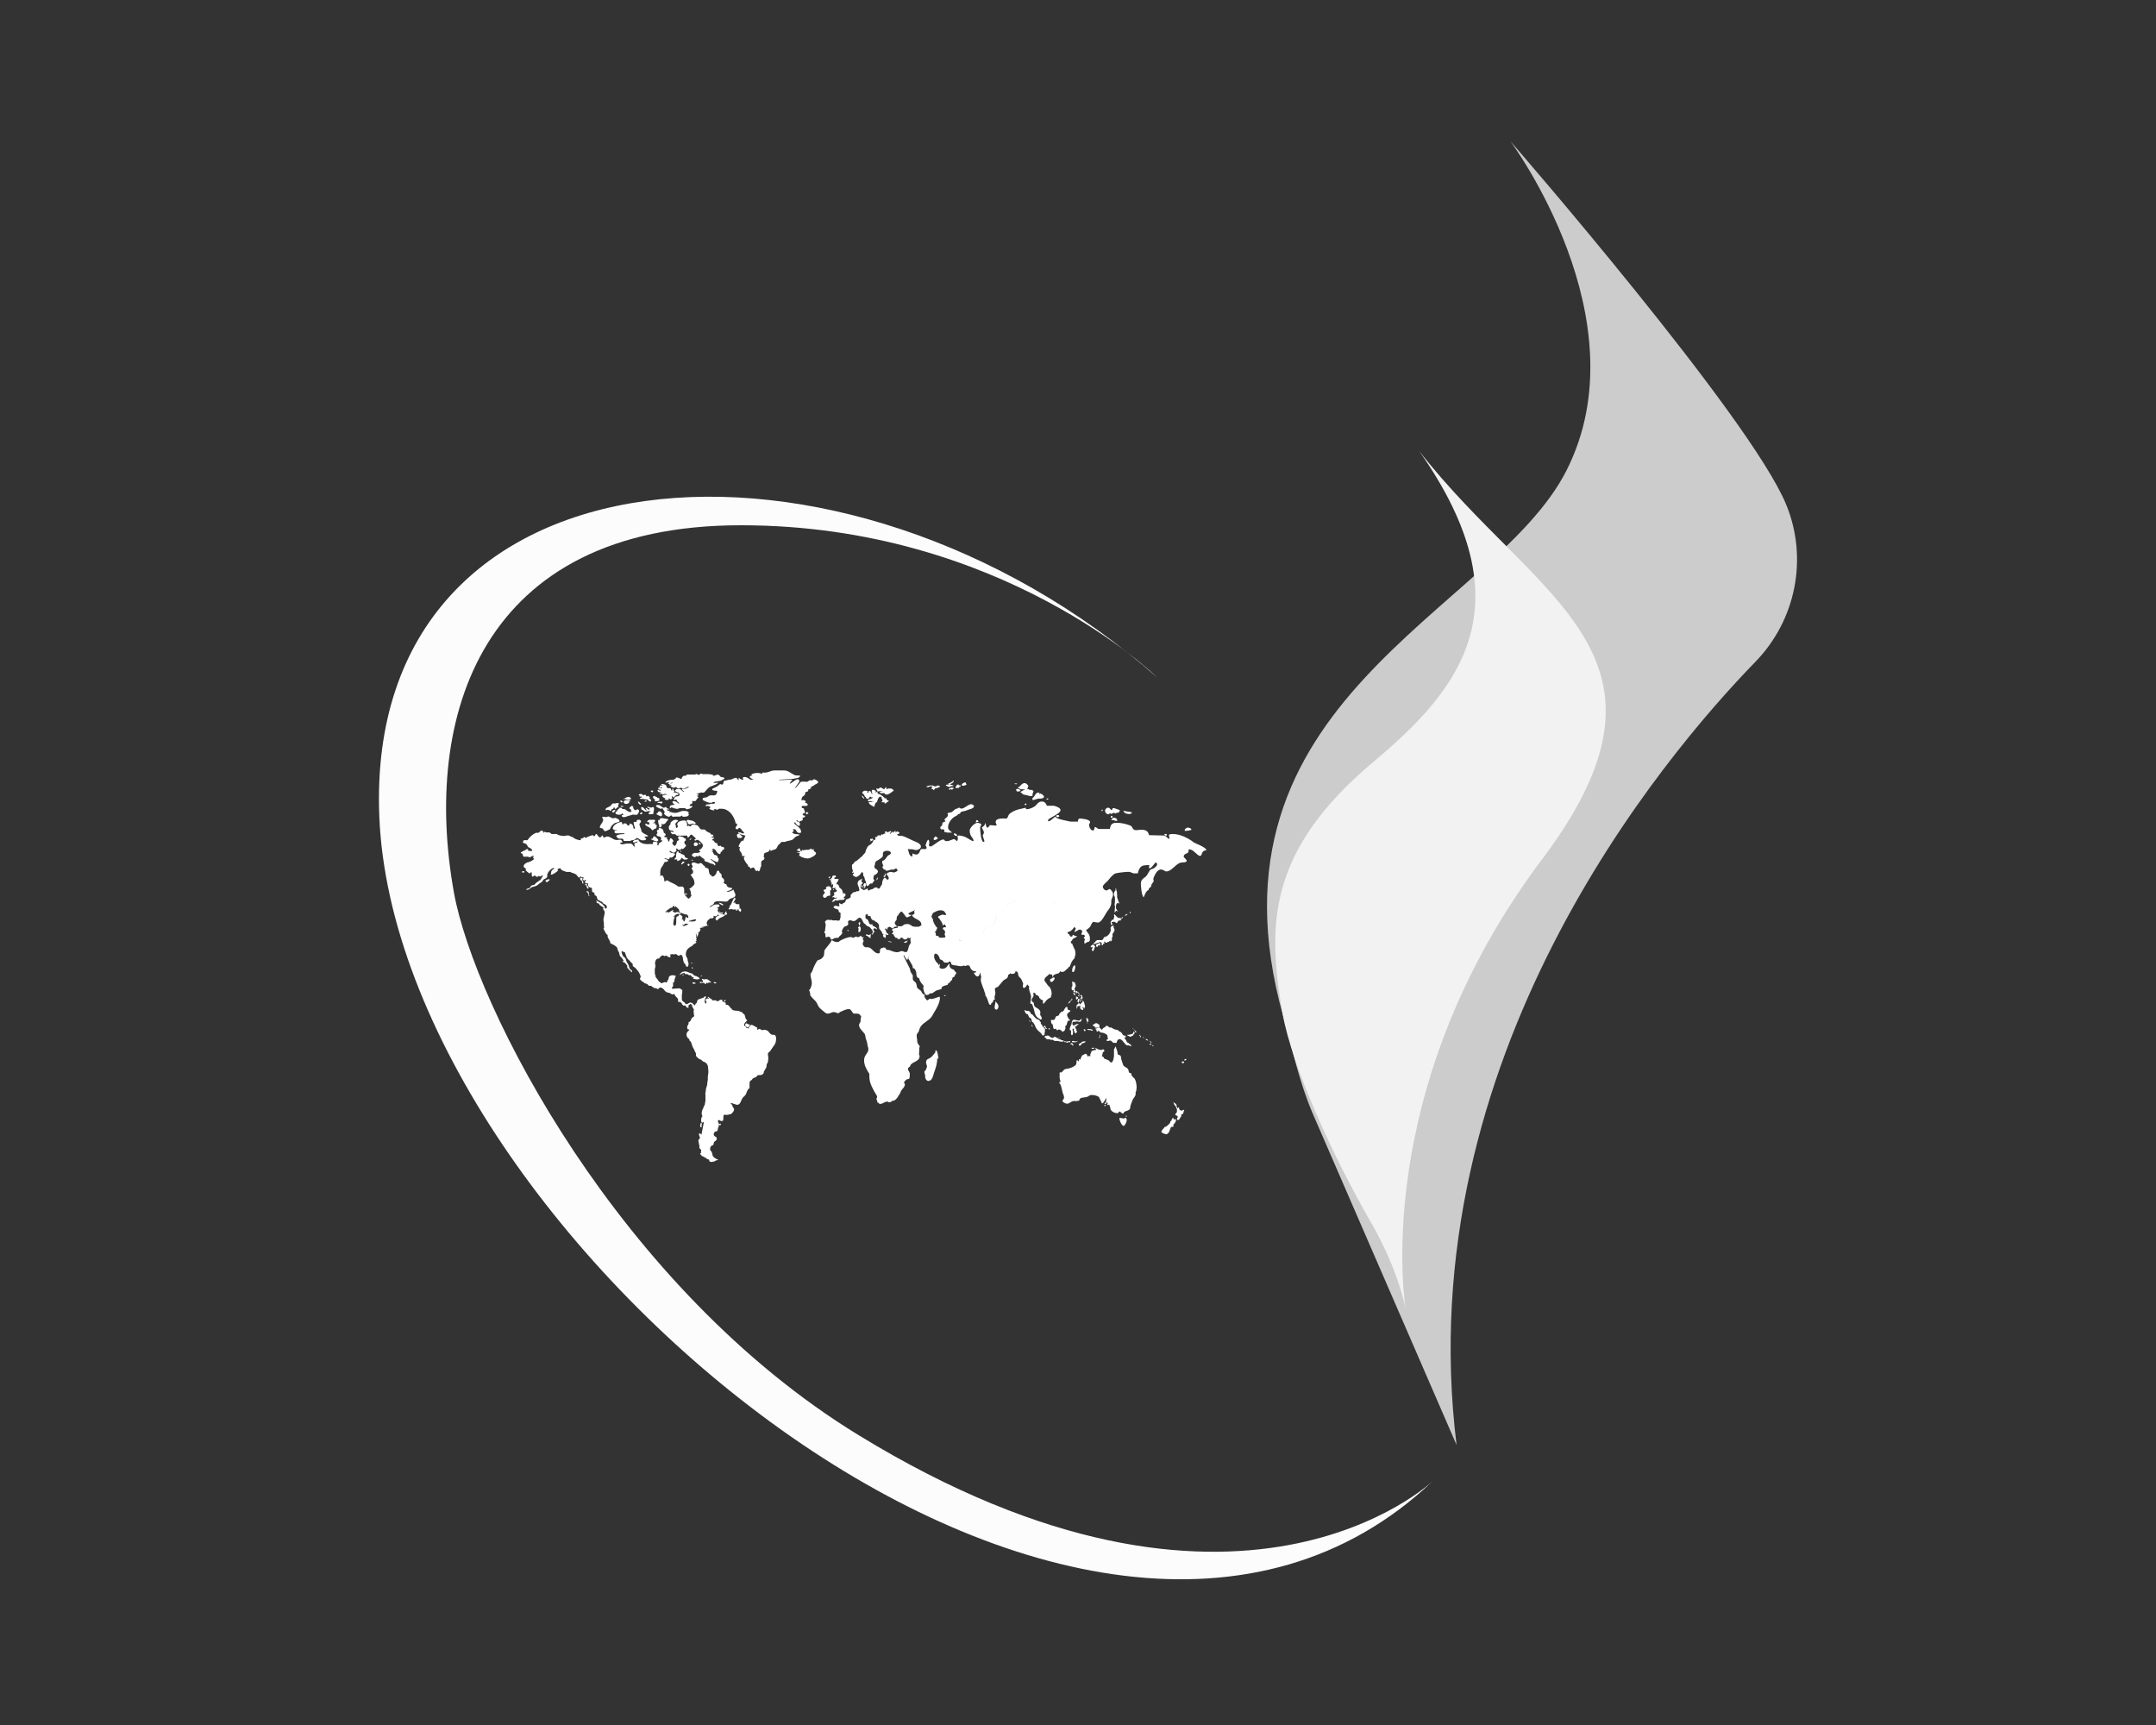 <?xml version="1.0" encoding="UTF-8"?>
<svg xmlns="http://www.w3.org/2000/svg" version="1.1" viewBox="0 0 708.66 566.93">
  <rect x="0" y="0" width="708.66" height="566.93" fill="#333333" stroke="none"/>
  <!-- Generator: Adobe Illustrator 29.0.1, SVG Export Plug-In . SVG Version: 2.1.0 Build 192)  -->
  <defs>
    <style>
      .st0 {
        fill: #fcfcfc;
      }

      .st1 {
        fill: #fff;
      }

      .st2 {
        fill: #f2f2f2;
      }

      .st3 {
        isolation: isolate;
      }

      .st4 {
        fill: #ccc;
      }

      .st5 {
        mix-blend-mode: hard-light;
      }
    </style>
  </defs>
  <g class="st3">
    <g id="Capa_2">
      <path class="st0" d="M470.91,486.78c-114.24,108.49-340.57-80.19-346.23-218.36-5.12-125.06,152.83-136.35,255.66-45.79,0,0-50.94-50-136.79-50s-104.72,63.21-94.34,120.75c6.72,37.24,54.02,129.96,133.02,178.3,124.66,76.29,188.68,15.09,188.68,15.09Z"/>
      <path class="st4" d="M478.78,474.93l-47.19-108.71c-4.5-10.37-6.8-21.44-9.84-32.33-28.98-103.96,69.32-132.37,93.12-179.22,25.27-49.72-18.43-108.28-18.43-108.28,0,0,78.89,90.69,90.69,119.5,7.23,17.64,3.17,37.92-10.12,51.59-30.54,31.43-113.98,130.21-98.24,257.45h0Z"/>
      <path class="st2" d="M462.07,430.47s-2.14-12.63-11.53-28.88c-12.33-21.33-25.95-51.15-29-68.67-5.05-29.04-4.93-53.36,30.13-82.74,28.21-23.64,50.55-51.09,14.81-101.95h0c38.69,49.74,92.18,66.93,38.91,136.15h0c-55.52,75.53-43.33,146.08-43.33,146.08Z"/>
      <g class="st5">
        <path class="st1" d="M307.51,345.17c-.09.2-.02.64-.13.76-.36.41-1.04,1.37-1.55,1.7-.64.43-1.44.36-1.44,1.6,0,.41.33,1.04.33,1.32,0,.05-.44,1.14-.44,1.14-.05,0-.44.41-.44.51,0,.38,0,.79.27,1.02.02.18-.04.31-.04.64,0,.66.49,1.4,1.04,1.4,1.35,0,1.55-1.7,1.95-2.85.49-1.45,1-2.72,1-4.58.04,0,.27.08.38.13v-.38c-.22-.66-.16-2.31-.91-2.42Z"/>
        <path class="st1" d="M326.91,331.11c0,.36.24.71.56.71.42,0,.71-.58.71-1.04,0-.81-.64-1.12-.95-1.73,0,.76-.31,1.32-.31,2.06Z"/>
        <path class="st1" d="M343.35,339.96c0-.26-.11-.61.11-.71v-1.1c0-.25-.31-.33-.45-.48-.24-.28-.51-.43-.51-.97-.24,0-.42-.08-.42-.41l.09-.25c-.05-.1-.11-.23-.2-.23h-.18s.04-.1.04-.12c0-.38-.38-.51-.71-.64-.62-.23-.86-.56-1.29-1.04-.22-.26-.38-.56-.71-.69-.09-.02-.2,0-.24-.13-.18-.41-.33-.79-.82-.96h-.73c-.18-.1-.22-.23-.44-.23h-.13v.2c.07.26.42.97.6,1.02.2.05.42,0,.51.23.14.3.2.46.33.76.16.36.67.26.82.84.04.21.2.81.31.89.06.05.33.08.35.13.04.08,0,.23.07.23s.33.51.38.64c.25.58.42,1.04.87,1.55.4.46.8.66,1.22,1.15.02.02.42.69.53.69.16,0,.6-.08.6-.36Z"/>
        <path class="st1" d="M345.41,335.48c0,.12.22,1.04.33,1.07.11.03.24.03.29.15,0,.02-.02.1-.02.13.29.51-.07,1.4.75,1.4.18,0,.29-.16.47-.13.02.1,0,.38.04.38.07,0,.11.13.18.13.27,0,.38-.28.55-.28.38,0,.62.3.98.41,0,.15.07.36.29.36.29,0,.33-.31.69-.41,0-.28.27-.66.27-.87,0-.13-.11-.18-.11-.35,0-.15.22-.54.49-.59,0-.43.18-.58.29-1.14l.11-.25c.07-.03.16-.05.22-.05.24,0,.42.12.49-.26-.4,0-1-1.27-1-1.65,0-.08.09-.15.15-.18-.02-.08-.07-.15-.09-.23,0,0,.6-.28.64-.36-.04,0-.09-.08-.09-.13,0-.23.49-.08.49-.31,0-.51-.93-.2-.93-.74,0-.38.04-.64-.33-.64-.35,0-.84.97-1.02,1.37-.09.2-.6.08-.8.31-.05.05-.07.18-.14.21-.11.05-.09.1-.22.18,0,0-.24.2-.15.31-.18.2-.18.46-.51.53-.24.05-.47.05-.62.23-.31.36-.22,1.15-.91,1.15-.31,0-.78-.18-.78.25Z"/>
        <path class="st1" d="M353.21,335.79c.38,0,.53-.1.85-.1.29,0,.49.17.78.17.44,0,.6-.43.66-.81.07,0,.09-.13.11-.2h-.13c-.27.2-.58.43-.71.59h-.18l-1.55-.31c-.58,0-.84.84-.84,1.45,0,.15-.18.28-.2.38-.16.58-.4.81-.4,1.37,0,.3.31.3.44.33v1.22c0,.15.18.33.35.33.25,0,.33-.89.33-1.01,0-.33-.2-.51-.2-.84,0-.18.18-.31.33-.31.06,0,.11.03.18,0l-.09.54c0,.33.36.46.36.79,0,.08.02.15,0,.23h.29c0-.28.49-.25.49-.53-.09-.03-.31-.3-.31-.46,0-.05.07-.1.09-.15-.13-.08-.55-.99-.55-1.07.62,0,.66-.56,1.17-.74v-.2c-.13-.03-1.31.38-1.33.46l.05-.1c-.09.13-.11.26-.25.26-.33,0-.47-.48-.47-.86,0-.51.35-.41.73-.41Z"/>
        <path class="st1" d="M348.96,342.22c.27,0,.24.18.47.18.05,0,.2-.18.24-.28-.15-.07-.15-.15-.35-.23-.2-.07-.38.13-.53-.05-.05-.05-.05-.23-.18-.23-.4,0-.69-.06-.93-.33.04.02.8-.05.82-.18h-.18l-.67.1c-.4,0-.56-.46-1-.46-.26,0-.33.38-.66.38-.73,0-1.02-.81-1.68-.81-.13,0-.22.15-.35.15-.07,0-.11-.1-.18-.1-.13,0-.53.46-.55.53.33,0,.51.3.73.56.22.26.55,0,.88.13.45.15.8.18,1.22.18.22,0,.29.33.55.33.87,0,1.62.05,2.35.38-.02-.08-.07-.26,0-.26Z"/>
        <path class="st1" d="M353.61,342.55c.29-.1.49-.18.64-.51-.2.1-.31.25-.64.25s-.49-.18-.89-.18c-.16,0-.4-.03-.4.18,0,.28.33.25.49.25h.8Z"/>
        <path class="st1" d="M351.22,342.14c0,.08-.02.13-.02.21-.11-.05-.22-.1-.42-.1s-.38-.03-.38.25c0,.1.27.18.44.18.22,0,.31-.15.53-.25l.18.1h.2s0-.18,0-.38h-.53Z"/>
        <path class="st1" d="M352.48,342.86h-.22c-.16,0-.42-.05-.42.16,0,.25.36.28.58.28,0,.08.02.33.13.33h.09c.07,0,.18-.1.18-.18,0-.3-.33-.23-.33-.59Z"/>
        <path class="st1" d="M350.09,342.12h-.2v.26c0,.08.11.18.18.18.11,0,.2-.1.22-.25-.09-.05-.09-.18-.2-.18Z"/>
        <path class="st1" d="M355.57,342.91c.35,0,1.09-.21,1.31-.59-.2-.15-1.18-.05-1.4.21-.04.05-.04.2-.11.23-.33.13-.75.13-.75.68,0,.11.07.23.16.23.24,0,.62-.3.73-.43.07-.08-.04-.33.07-.33Z"/>
        <path class="st1" d="M361.68,340.36c0-.18-.04-.07-.09-.28-.15.02-.13.25-.13.43,0,.15-.22.17-.22.43,0,.08.06.2.13.2.18,0,.14-.28.14-.54.11,0,.18-.1.18-.25Z"/>
        <path class="st1" d="M356.21,338.43c0,.21.26.48.4.48.07,0,.22-.28.22-.33,0-.25-.62-.46-.62-.16Z"/>
        <path class="st1" d="M357.36,338.43s.31.1.4.1h.51c.31,0,.46.25.77.25.05,0,.13,0,.13-.05,0-.2-.24-.26-.27-.46l-.07.03c-.13,0-.29.08-.33-.1h-1c-.04.05-.16.1-.16.23Z"/>
        <path class="st1" d="M357.27,334.39c-.18.1-.2.31-.2.51,0,.33.18.43.18.71v.33c0,.15.07.48.29.48-.11-.18-.16-.28-.24-.43v-.18c.18,0,.42-.03.51-.05-.02-.2-.18-.25-.18-.38,0-.15.22-.17.22-.33-.38-.1-.53-.3-.58-.66Z"/>
        <path class="st1" d="M370.46,340.09c.06.29.39.26.58.44,0,0,0,0,.01.01.02.02.03.03.05.05l-.04-.05c.1.08.27.17.33.17.46,0,.66-.28,1.06-.38,0-.46.47-.36.47-.89,0-.15-.07-.38-.2-.38-.31,0-.18.56-.49.74-.2.1-.53.08-.87.2,0,0-.2.1-.24.08h-.66Z"/>
        <path class="st1" d="M369.35,340.32c-.53-.31-.51-.99-1.22-1.25-.11-.03-.29-.05-.29-.25-.26,0-.4-.36-.66-.36-.49,0-1.17-.26-1.51-.53v-.03s-.03,0-.04-.01c-.02-.02-.05-.04-.07-.06l.05.06c-.11-.03-.29-.1-.38-.21h-.6c-.13-.08-.31-.38-.58-.48-.07-.03-.24,0-.26-.13-.27.05-.53.51-.73.59-.31.1-.35.13-.53.33-.04.05-.25.43-.4.43-.14,0-.44-.4-.44-.51-.2,0-.33-.1-.33-.23v-.92c-.4-.1-.69-.51-1.06-.51-.4,0-.55.43-.82.43-.13,0-.31.08-.31.23,0,.36.53.2.69.56.02.07.07.2.13.23.11.03.2.08.31.08.24,0,.4-.03.64-.1h.16c-.16.3-.82.25-1.13.43.04.2.29.1.4.3.11.2,0,.31.11.56.02.08.16.08.22.08.18,0,.27-.25.33-.46v.23c.35-.13.49.53.82.53.35,0,.95.13,1.2.25.22.13.84.41.93.71.11.38-.02.74.29,1.09-.13.08-.56.2-.56.51,0,.2.2.2.35.2h.47c0-.13.24-.15.33-.15.58,0,.73.79,1.31.79h.84c0-.18.2-.28.11-.61.31-.18.27-.63.82-.63.73,0,1.13.71,1.57,1.22.04.05.22.1.22.21,0,.28.51.56.84.63h.58c.04.05.38.31.42.31h.13c0-.18.16-.31.29-.41-.06-.03-.4.03-.44-.1-.05-.1-.09-.26-.22-.31-.09-.02-.22.08-.26-.05-.05-.1-.11-.28-.18-.28-.16,0-.42-.13-.49-.25-.18-.3-.13-.48-.36-.74-.04-.05-.42-.48-.42-.61,0-.23.42-.12.42-.41,0-.56-.47-.28-.69-.41Z"/>
        <path class="st1" d="M373.05,338.66c-.24-.28-.44-.58-.86-.74.07.2.22.18.4.31.29.2.25.48.53.63-.05.25-.05.43.22.48.04.05.09,0,.13,0-.02-.05,0-.13,0-.18,0-.35-.24-.3-.42-.51Z"/>
        <path class="st1" d="M374.49,340.01c-.04.26.05.51.31.56v.2c0,.08.07.18.13.18s.16-.13.16-.2-.46-.64-.6-.74Z"/>
        <path class="st1" d="M378.77,343.42c-.02.15.13.53.36.53-.02-.05,0-.1,0-.15,0-.21-.18-.25-.36-.38Z"/>
        <path class="st1" d="M377.8,343.01c0,.3.35.4.62.4.02,0,.09-.05.11-.05-.16-.26-.38-.36-.73-.36Z"/>
        <path class="st1" d="M377.91,342.02c.02.2.42.81.64.81-.11-.38-.33-.61-.64-.81Z"/>
        <path class="st1" d="M376.6,341.49h-.04c0,.28.51.48.69.48.07,0,.13-.03.18-.05-.13-.23-.58-.38-.78-.51l-.04.08Z"/>
        <path class="st1" d="M375.56,340.77l.11.08s-.09.02-.11.02l.33.25h.2c-.13-.23-.29-.15-.53-.35Z"/>
        <path class="st1" d="M369.15,367.6s-1.22-.41-1.22,0c0,.54.73,2.42,1.39,2.42.45,0,1.04-1.34,1.04-1.9,0-.31-.18-.46-.24-.76-.31.1-.69.25-.98.25Z"/>
        <path class="st1" d="M370.26,367.09c.02-.13.07-.18.07-.43-.07.02-.18.02-.29,0,0,.2.02.36.22.43Z"/>
        <path class="st1" d="M362.83,363.35c.2.23.53.18.78,0-.31-.18-.35-.23-.78,0Z"/>
        <path class="st1" d="M359.35,344.71h.22v-.38c-.33-.02-.48.03-.89.13.09.1.4.25.67.25Z"/>
        <path class="st1" d="M373.05,354.61c-.42-.48-1.26-.92-1.26-1.93-.29,0-.64,0-.73-.33-.09-.36-.13-.84-.4-1.14-.38-.43-1.33-.66-1.51-1.27-.18-.64-.35-.96-.55-1.65-.11-.41-.11-1.22-.38-1.42-.09-.05-.51-.21-.73-.28-.24-.2-.13-.66-.22-1.02-.13-.49-.42-.94-.49-1.63-.38.23-.27.56-.62.87v2.29c-.11.58-.25,2.08-.93,2.08-.42,0-.53-.56-.84-.69-.55-.25-.89-.38-1.49-.63-.09-.02-.09-.41-.22-.51-.13-.1-.45-.05-.45-.25l.27-1.27c.18-.15.51-.18.51-.51,0-.2-.31-.46-.44-.46-.24,0-.33.21-.62.21-.8,0-1.24-.36-1.99-.71.05.28.26.35.4.58-.07.02-.24.18-.4.18-.38,0-1.26.23-1.26.58s-.33.54-.33.89c0,.23.07.41-.07.63-.04-.02-.22-.2-.33-.2-.2,0-.38.1-.49.28-.05-.46-.27-.97-.67-.97-.47,0-.58.51-1.17.51-.05.59-.49.69-.49,1.4-.18,0-.29-.1-.47-.2-.11.28,0,.66-.24.84-.09-.18-.22-.28-.33-.51-.22.13-.29.38-.29.64v.43c0,.87-1.81,1.58-2.61,1.73-.42.07-1.22.13-1.48.43-.24.28-.76.91-1.17.97,0-.08,0-.18-.03-.25-.09.05-.24.1-.24.31v1.47c0,.64.27.94.27,1.32,0,.13.06.23,0,.33-.07-.08-.16-.2-.2-.33-.07.13-.09.23-.13.33-.11.38.34.51.44.89.29.99.36,1.35.62,2.47.11.46.45.86.45,1.6,0,.59-.51.76-.51,1.14,0,.36,1.06.89,1.44.89,1,0,1.33-.84,2.11-.84.27,0,.27-.2.62,0,.49,0,.87-.13,1.33-.18.18-1.3,1.57-.84,2.7-1.27.49-.18.64-.58,1.44-.58.73,0,2.04.25,2.39.76.18.28.67,1.53.82,1.53,0,0-.09.46.18.46.47,0,1.02-1.32,1.42-1.78.02.38-.09,1.7-.65,1.83,0,.13.11.25.22.25.33,0,.36-.46.56-.56,0-.08.04-.18.04-.25.09.1.22.2.22.51,0,.26-.09.4-.16.56h.27c.18-.05.29-.08.44-.18,0,.02.02.13.02.13.02.33.31.63.31,1.02,0,1.04,1.42,1.7,2.28,1.7.56,0,.38-.51.89-.56.02.15.93.74,1.11.76.18-1.22,2-.69,2.24-1.86v.05c0-.89.47-1.68.64-2.29.22-.81.62-1.07,1.02-1.78.11-.2.04-.3.15-.51v-.71c.2-.23.33-1.02.33-1.58,0-.76-.22-2.14-.58-2.67l.02-.08Z"/>
        <path class="st1" d="M386.26,367.73c-.11.05-.22.23-.38.23-.13,0-.11-.18-.11-.36-.07,0-.15-.08-.15-.25-.2.1-.53.45-.53.84,0,.05-.02.1-.02.15-.18.02-.31.08-.4.28-.02.07-.02.25-.02.25,0,0-.31.56-.42.61-.38.2-.71.84-1.24.84-.15,0-.27.15-.35.33-.22.38-.89.74-.89,1.4,0,.05.07.1.11.1,0,.13.86.51,1,.51s.4.13.49.13c.24,0,.64-.38.84-.61,0,0,.62-1.47.69-1.78.18,0,.71-.13.82-.13.05-.31-.06-.4,0-.79.36,0,.8-.94.87-1.27-.09-.05-.13-.18-.13-.38-.07,0-.13-.02-.16-.1Z"/>
        <path class="st1" d="M389.1,364.75c-.36,0-.33.25-.75.25-.53,0-.82-.38-.82-1.04h-.13c-.11,0-.2.1-.2.25h-.13c-.11-.13-.38-.69-.38-.81,0-.08.07-.1.09-.18-.13-.08-.13-.25-.27-.4-.22-.26-.6-.28-.84-.71.13.61.44,1.45.95,1.55-.02.08-.07.18-.07.25,0,.2.18.28.24.48v-.02c.03.13.09.34.09.5,0,.38-.05.74-.27.99-.11.13-.31.15-.31.41,0,.46.82.25.82.76,0,.31-.26.43-.26.74,0,.2.13.33.33.33.46,0,.6-.51.82-.89.04-.08.31-.33.31-.51,0-.08-.09-.18-.09-.25,0-.2.22-.28.44-.33.02,0,.04-.08.06-.08l.09.13c.22-.38.13-.92.44-1.27-.04-.08-.11-.15-.18-.15Z"/>
        <path class="st1" d="M389.17,349.29v-.3c-.11-.02-.2-.1-.27-.23-.2.08-.51.15-.51.48,0,.1.29.15.47.15s.17.05.31-.1Z"/>
        <path class="st1" d="M389.28,348.35c0,.07.07.23.13.23.22,0,.29-.25.55-.33v-.23c-.13,0-.69.03-.69.33Z"/>
        <path class="st1" d="M355.83,328.91c-.02.07,0,.37-.07.53-.06.13-.42.04-.43.34-.12.02-.18.13-.19.29-.04,0-.08,0-.12,0-.14,0-.1-.36-.36-.36-.36-.01-.27.48-.7.47-.04.22-.13.35-.13.57,0,.07.08.16.08.22,0,.09-.17.51,0,.51.22,0,.19-.72.4-.94,0,0,.14.18.2.2.02-.02.06-.11.06-.11.04.05.08.11.2.11-.02-.07,0-.13,0-.2h.28c.02.07.06.16.08.23-.06.04-.1.11-.1.26,0,.42.23.78.51.79.06,0,.14.02.2-.02,0,.06.04.18.1.18.14,0,.22-.13.23-.31,0-.24-.24-.31-.23-.47,0-.13.1-.17.19-.31.04.07.1.11.12.18v-.05c.02.12.17.5.24.52,0-.38.25-.5.26-.75,0-.2-.32-1.51-.48-1.69-.08-.09-.18-.2-.32-.2Z"/>
        <path class="st1" d="M351.11,329.79h.14c.25-.17.63-.45.72-.95.16,0,.3-.04.35-.23.1,0,.12-.07.2-.13-.08-.09-.18-.14-.18-.36-.06.06-.06.17-.11.28-.23.48-.92.74-1.13,1.39Z"/>
        <path class="st1" d="M352.23,325.12c0,.13.36.4.44.4.06,0,.1-.09.15-.15h.12s0,.22,0,.22c-.04.05-.12.11-.12.24,0,.11.16.31.3.32.12,0,.21-.13.33-.13.28,0,.3.49.58.5-.06-.18-.12-.27-.01-.42.12.2.6.41.72.68.02.07.04.18.1.18.04,0,.08-.09.08-.13,0-.07,0-.11,0-.18-.14,0-.26-.09-.26-.27-.04.02-.14.04-.14,0,0-.11.1-.13.12-.26-.04,0-.08-.05-.12-.05-.08,0-.11.15-.18.15-.12,0-.18-.51-.42-.52-.12,0-.22.08-.22.17,0,.02,0,.09,0,.11-.22-.11-.49-.67-.49-1,0-.46.37-.5.38-.99,0-.38-.25-.71-.25-1,0-.04-.04-.11-.04-.16,0-.02-.04-.09-.04-.11-.08.04-.15.22-.27.21-.18,0-.14-.4-.36-.41-.16,0-.21.22-.21.44,0,.27.09.45.09.71,0,.2-.05.51-.13.66-.2-.05-.13.42-.13.77Z"/>
        <path class="st1" d="M355.62,327.11c-.16,0-.28-.1-.44-.1-.06,0-.12.07-.18.08.04.18.48.34.47.65,0,.05-.06.13-.1.13-.02,0-.16,0-.26,0v.13c.02.06.16.29.3.29v.13c-.09.13-.05.31.09.31.06,0,.12,0,.18,0v-.13c-.08-.05-.16-.27-.17-.44h.3c.02-.08.06-.15.09-.28-.02,0-.16-.2-.16-.2,0,0,.02-.22,0-.35-.04,0-.08,0-.12,0,.02-.07,0-.15,0-.22Z"/>
        <path class="st1" d="M353.88,327.54s-.06-.07-.09-.07c-.04,0-.13.06-.13.11,0,.2.07.62.07,1,.18-.13.65-.32.66-.7,0-.17-.35-.25-.51-.34Z"/>
        <path class="st1" d="M354.49,328.19c-.1.02-.21.57-.21.64-.06,0-.18.06-.18.13,0,.15.36.58.44.58.04,0,.12-.07.12-.11,0-.13-.1-.09-.1-.29,0-.27.23-.44.24-.7,0-.13-.1-.32-.3-.25Z"/>
        <path class="st1" d="M354.68,329.06h.1c0-.33.27-.44.28-.84-.06,0-.12,0-.18,0,0,.4-.13.57-.19.84Z"/>
        <path class="st1" d="M355.31,328.79c-.06.09-.16.04-.26,0-.07.13-.19.2-.19.33,0,.05.08.11.12.11.18,0,.33-.19.33-.43Z"/>
        <path class="st1" d="M354.88,327.56c0-.29-.26-.36-.32-.56h-.18c0,.09,0,.17,0,.33.1,0,.18-.02.28,0,0,.11.22.34.22.22Z"/>
        <path class="st1" d="M353.27,327.15c.08,0,.19-.26.15-.44-.06-.27-.28-.23-.52-.41h-.2s.45.85.57.85Z"/>
        <path class="st1" d="M353.48,326.45s.16.03.2,0c-.04-.04-.16-.03-.2,0Z"/>
        <path class="st1" d="M353.19,317.25c-.31,0-.78.99-.78,1.52,0,.38-.07.71.33.71.51,0,1-2.24.45-2.24Z"/>
        <path class="st1" d="M346.65,321.57c0-.15-.15-.38-.26-.38-.29,0-1.04.64-1.22.64-.11,0,0,.23,0,.38,0,.33.15.51.49.51s.99-.79.99-1.14Z"/>
        <path class="st1" d="M343.5,337.7c.02.08.11.35.16.35.09,0,.16.15.29.15h.15c-.02-.07-.02-.17-.02-.25-.31,0-.44-.48-.55-.86-.16.02-.47.2-.47.33,0,.2.35.07.44.28Z"/>
        <path class="st1" d="M344.83,338.36c.13,0,.22-.15.25-.31-.07-.02-.13-.13-.2-.13h-.22s0,.1,0,.13c0,.13.04.31.18.31Z"/>
        <path class="st1" d="M339.21,336.8h-.18v.1c0,.18.29.59.4.61.02-.25-.08-.4-.22-.59v-.13Z"/>
        <path class="st1" d="M338.34,335.26l-.11.05h.02c.02.15.31.56.4.56.18,0-.17-.51-.31-.61Z"/>
        <path class="st1" d="M358.47,311.07c0,.13.11.28.22.28.07,0,.15-.1.27-.1-.04-.07,0-.15,0-.23.02.13.04.28.18.33l-.09.35s-.22.36-.22.41c0,.1.13.4.31.4v-.15c0,.08,0,.23.07.23.31,0,.49-.79.56-1.24.07.05.13,0,.2,0-.04-.08,0-.18,0-.26l-.2-.2c-.07,0-.02-.18-.02-.25-.27,0-.4-.2-.58-.2-.06,0-.69.48-.69.64Z"/>
        <path class="st1" d="M360.51,311.27c.29,0,.33-.41.53-.64.07.03.16.18.33.18.22,0,.49-.89,0-.89-.31,0-.38.43-.75.3,0,.03-.42.38-.42.38,0,.12.04.18.18.28-.02.13.02.38.13.38Z"/>
        <path class="st1" d="M362.9,308.17c-.2,0-.33.79-.71.79h-1.37c-.58,0-.78.64-1.24.99-.09.05-.29.1-.29.18,0,.1.16.1.31.1.47,0,.86-.2,1.15-.35.18-.1.31.02.49-.08.06-.03.09-.2.22-.2.27,0,.4.15.67.23,0,.1-.07.28-.07.43,0,.08-.07.2,0,.2.16,0,.13.2.31.25.11-.25.38-.66.53-.66.07,0,.15,0,.22-.02-.02,0-.22-.31-.22-.41,0-.08.07-.2.13-.2.2,0,.18.43.64.43.18,0,.31-.16.44-.31h.22c0,.05.07.13.11.13.09-.35.29-.38.6-.61-.02.18-.11.2-.02.41.26-.1.26-.35.53-.51-.05-.15-.11-.25-.11-.48,0-.33.25-.48.25-.71,0-.28-.07-1.07.15-1.14.07-.03.13.03.2-.05v-.15c0-.33.31-.38.31-.79,0-.36-.31-.53-.31-.89,0-.18.02-.33-.05-.51-.02-.08-.11-.13-.27-.13-.07,0-.02.23.04.23.02,0,.05.02.07.02-.27.25-.24-.08-.29-.08-.29,0-.51.63-.51.94,0,.13.09.13.09.31,0,.81-.75,1.88-1.22,2.06-.27.1-.31.35-.64.35-.04,0-.11-.07-.11-.13,0-.1.05-.2.11-.28-.06.03-.35.64-.38.64Z"/>
        <path class="st1" d="M365.41,302.5c-.04.18-.4.36-.4.64,0,.1.11.15.11.25v.58h.13c.18-.2.36-.1.53-.38-.09-.1-.42-.1-.42-.36,0-.43.38-.18.66-.18,0-.08.09-.18.15-.2.38.28.6.33.95.58.18-.31.33-.89.8-.89.33,0,.49-.08.69-.23-.09-.02-.27-.18-.27-.33,0-.13.09-.18.13-.31-.13-.1-.29.05-.46.05-.86,0-1.13-.81-1.73-1.27-.04.08-.14.15-.14.33,0,.1.11.15.11.25,0,.33-.16,1.32-.53,1.32-.06,0-.16.02-.22,0l.05.05c-.07-.05-.11-.08-.16-.13v.2Z"/>
        <path class="st1" d="M368.6,301.74c-.05.08-.07.23,0,.23.2,0,.46-.38.55-.53l-.07-.07c-.17.02-.39.23-.48.37Z"/>
        <path class="st1" d="M369.04,301.33l.04.03s.02,0,.03,0l-.07-.02Z"/>
        <path class="st1" d="M370.28,300.41c-.27,0-.49.56-.49.56,0,.03-.02.13,0,.13.31,0,.31-.51.82-.51v-.18c-.09.03-.2,0-.33,0Z"/>
        <path class="st1" d="M371.32,300.19c.18,0,.36-.36.38-.51-.05,0-.31,0-.35.15-.02.07.04.2-.02.2-.04,0-.04.15,0,.15Z"/>
        <path class="st1" d="M367.11,293.09c-.09-.33-.27-.66-.27-1.17h-.15v.54c0,.13-.09.18-.09.33-.33.08-.47.76-.47,1.3,0,.38.34.53.34.92v1.5c0,.3-.11.41-.11.79,0,.3.13.35.13.71,0,.38-.09.68-.09,1.14,0,.12-.06.74,0,.74.27,0,.27-.56.53-.56h.22c.02.1.13.28.22.26.02,0,.07-.03.07-.03-.18-.43-.64-.71-.64-1.3,0-.66.07-1.48.67-1.48.2,0,.36.15.47.33-.13-.61-.42-1.12-.6-1.76-.04-.15-.2-.43-.15-.69v-.61c-.15-.36.02-.61-.07-.97Z"/>
        <path class="st1" d="M309.48,272.57s.6-.03.66,0c.37.13.18.54.33.89.04.13.4,0,.55,0,.07,0,.11.15.15.18h1.73s-.05-.08-.07-.12c-.49-.5-1.21-.73-1.21-1.66,0-1.63,1.53-3.33,2.66-3.69.4-.13.51-.69,1.06-.69.27,0,.36-.51.49-.58.73-.41,1.28-.2,2.06-.63.55-.31,2.26-.46,2.26-1.32,0-.28-.62-.64-.89-.64-1.11,0-2.15,1.45-3.33,1.45-.27,0-.4-.31-.66-.31-.42,0-.42.31-.71.31-.82,0-1.44,1.22-2,1.22-.33,0-.55.18-.89.18-.16,0-.22.15-.22.26,0,.15.15.25.15.46,0,.71-1.15,1.09-1.15,1.53,0,.2.31.26.33.56-.35.1-1.06.28-1.06.71v.38c0,.46-.66.41-.66,1.02,0,.3.4.51.4.51Z"/>
        <path class="st1" d="M312.83,273.48s.01.02.02.03c.02.02.05.05.07.07l-.09-.1Z"/>
        <path class="st1" d="M391.98,276.51c-1.75-1.17-4.08-2.42-6.65-2.42-.71,0-1.2.17-1.11.51.68,2.47-1.02-.02-1.44,0l-5.1-.12c-.29-1.32-1.04-1.78-2.55-1.78-.82,0-2.06.36-2.55-.13-.44-.43-.47-1.04-1.11-1.27-1.35-.51-2.81-.89-4.54-.89s-1.97,1.04-2.11,2.03h-3.54c-.62,0-.71-.59-1.44-.64-.07.36-.2,1.15-.55,1.15-.93,0-1.33-1.32-1.33-2.03,0-.18,1.79-1.47-2.77-1.91-.57-.06-.89.23-.89,1.02h-2.44c-.73-.23-4.57-.74-5.05-1.65-2.91,2.72-2.26,1.02-2.26,1.02.69-.99,7.39-3.06,1.88-4.58h-2.33c-.22-.71-.71-1.4-1.66-1.4-1.15,0-1.62.99-2.22,1.53-.44.38-3.31,1.7-3.06.51-.73.25-3.85.5-5.47,2.16-.34.35-.44,1.4-.95,1.4-.73,0-3.48-.31-3.48,1.15,0,.3.25.61.33,1.02-.49.35-.66,0-2.21,0-1.32,2.02-1.2-.31-1.51-.76-.11.81-.58,1.17-1.15,1.52.18.71,1.12,1.45.44,2.29-.47.58.9,2.47.18,2.47-.93,0-1.18-3.84-1.18-4.63,0-.87,1.23-1.22-.66-1.65-.95-.22-2.77,1.58-2.77,2.54,0,1.17.46,1.93,1,2.54,1.23,2.21-1.71-.26-2.81-.58-3.04-.9-2.06.28-2.06.46-.1,1.96-.82.38-1.22.38-.69,0-2.09,1.07-3.1.51-.51-1.5-3.83,1.91-4.65,1.91-.27,0-.65-.22-.55-.51.34-1.03-.15-3.25-1.11.13-.06.22.33.31.33.76,0,.89-1.15.28-1.77.51-.62.23-.32,2.66-2.88,1.4v1.02c-1.26-.13-1.11-1.68-1.55-2.42.95,0,1.47-.03,2.4.24,1.23.37,3.71-1.4-.07-2.79-1.08-.4-3.48-1.78-4.21-1.78-.07,0-.09-.1-.6-.03-.07,0-.53-.08-.73-.1,0-.15-.15-.18-.38-.38.51-.2.69,0,.89-.61-.18-.1-.66-.41-.77-.41-.18,0-.27.18-.33.38-.24-.03-.2-.25-.22-.59-.35.25-.53.36-.84.71-.02-.15-.02-.28-.11-.46-.38.23-.51.81-.95.76.09-.35.47-.46.47-.81,0-.33-.84.3-1.18.3-.2,0-.33-.2-.47-.38-.07.15-.46.25-.46.38,0,.18.15.23.33.31-.4.25-.78.1-1.06.71v-.43c-.46.03-.53.61-.82.68v-.3c-.33.07-.73.05-.95.3.09.1.07.08.17.2-.15.1-.29.05-.44.05-.22,0-.4.2-.51.41.2-.03.2,0,.35.05-.04.03-.29.63-.4.63-.28,0-.37-.25-.73-.25.07-.18.04-.31-.07-.46-.07.08-.13.18-.2.33-.07,0-.11-.07-.18-.07-.17,0-.29.15-.33.41,0,0,.22.08.33.08-.09.05-.33.18-.44.36.53,0,.76-.33,1.31-.46-.11.53-.73,1.4-1.2,1.6-.46.2-.77.56-1.04,1.07,0,.02-.22.58-.22.58-.18,0-.13.79-.4,1.02-.67.61-1.04,1.5-2.02,1.78.2.05.29.1.53.18-.8-.1-.89.51-1.29.64-.49.15-.73.46-1,.89-.13.23-.49.2-.49.59,0,.71.04,1.35.38,1.81-.11.18-.36.48-.36.66q.27-.13.58-.13v.38c-.09.05-.38.18-.38.38,0,.1.87.71,1,.71.93,0,1.64-.97,2.11-1.73.15.24.2.45.44.6-.05.1-.11.24-.11.36,0,.46.33.56.44.94.16.56.11.92.49,1.35,0,.08-.04.18-.04.26,0,.13.31,1.19.49,1.19.55,0,.69-.81,1.06-.81h.6c.07-.48.6-.53.67-1.22-.13-.03-.33-.13-.33-.43,0-.53.18-1.27.62-1.27.22,0,.89-.64.89-1.02,0-.48-.6-.94-1-1.02,0-.18-.07-.36-.17-.46v-.51c.33-.18.11-.66.29-1.02.22-.46.62-.56,1-.81.46-.31,1.49-.81,1.49-1.4.07-.16,0-.28,0-.59,0-.71.6-1.02,1.33-1.02.56,0,1.29.13,1.29.76,0,.43-.53.56-.84.76-.58.38-1.06,1.78-2,1.78.04.18,0,.33,0,.51,0,.28.2.86.42.97-.07.13-.31.3-.31.56,0,.53.49.89.95.89,0,.28.2.33.49.33.38,0,.89-.23,1.33-.38.42.08,1.44,0,1.66-.51.18.28.4.41.55.89-.27.2-.93.56-1.22.56-.38,0-.62-.18-1.11-.18s-1.6.52-1.26.88c1.12,1.2.53,1.66.26,1.66-.44,0-.51-.64-.89-.64-.4,0-.89,1.17-.89,1.78,0,.99-.71.86-.75,1.75-.26.03-.53.06-.8.06,0-.05.04-.18.09-.28-.15-.08-.47-.1-.75-.1-.27,0-.62.38-.82.48-.33.18-.62.1-1,.31-.11.05-.13.23-.38.23,0,0-.38-.3-.38-.36,0-.08.11-.15.13-.28-.51-.07-.93.51-1.53.51-.07,0-.11-.18-.15-.31-.2,0-.29-.1-.53-.1.03-.07,0-.13,0-.28-.13-.02-.24-.2-.24-.45,0-.46.27-.69.49-.94.07-.08.27-.13.27-.25v-.2c-.18,0-.42-.02-.42-.28s.02-.41.13-.66v-.31c-.56.46-1.42.53-1.42,1.6,0,.61.35.81.44,1.5,0,.03.15.51.15.64,0,.2-.36.43-.49.43-.2,0-.4-.15-.55.03-.04.05-.11.25-.18.18-.15.08-.02,0-.31,0-.51,0-.82.41-1.13.76-.02.03-.22.18-.22.28,0,.3.07.61-.11.81-.09.1-.97.51-1.11.56-.11.03-.18.05-.31.05-.13.61-.31,1.17-.98,1.17-.04.2-.2.38-.38.38-.27,0-.49-.12-.66-.33h-.22v.21c.02.08-.04.46.11.51v.18c-.09.03-.33.13-.51.13s-.53-.1-.6-.26c-.22.08-.84.23-.84.46,0,.03,0,.1.02.1,0,.38.98.59,1.33.71.11.02.13.15.27.18,0,.41.13.86.58.86,0,.21.13.15.13.38,0,.1-.04.28-.09.38l.04-.04c0,.15.02.6.02.7,0,.48-.29.63-.29,1.14-.07,0-.4.12-.56.12-.22,0-.35-.18-.62-.1h-1.06c-.11-.02-.29-.05-.38-.15h-1c-.13.05-.25-.1-.33-.1-.13,0-.89.54-.89.69,0,.23.24.59.24.97,0,.66-.2,1.32-.2,1.96,0,.18-.24.25-.24.58,0,.21.18.36.35.36v1.02c0,.08.04.2.18.2.33,0,.58-.18.95-.18.51,0,.53.94.86.94.49,0,.78-.51,1.31-.51.11,0,.49-.13.69-.05v-.02c.44.15.49-.49.75-.64.47-.25.6-.56.89-1.07-.11-.05-.22-.13-.22-.33,0-.56.64-1.6,1.04-1.7.47-.13.95-.31,1.09-.82l-.13-.56c0-.38.35-.64.69-.64.44,0,.75.28,1.24.28s.78-.46,1.2-.69c.2-.1.22-.43.62-.43.84,0,.98,1.04,1.37,1.63.05.18.38.28.53.46.38.43.53.66,1.22.84,0,.15.33.26.42.26.02.15.56.76.62.76.05.23.22.33.22.71,0,.31-.11.69-.38.69,0,.1.09.18.24.18.31,0,.27-.53.46-.76,0,0,.29,0,.29-.13,0-.33-.4-.4-.4-.74,0-.25.22-.41.49-.41.36,0,.49.33.71.38.06-.53-.47-.74-.91-.99-.13-.07-.67-.2-.58-.51.04-.05.04-.12.04-.2-.33,0-.55.13-.89-.05-.18-.1-.33-.51-.42-.86-.07-.23-.24-.66-.58-.79-.27-.1-.47-.25-.47-.64,0-.15.04-.3.09-.46-.05,0-.11-.1-.11-.15,0-.28.49-.28.73-.46.13.15,0,.69.29.69h.66c0,.58.55,1.45,1.04,1.45h.31c0,.35.35.38.67.56.31.18.8.71.8,1.07v.66c0,.53.35.76.62,1.07.2.23.37.46.46.81,0,.05.04.28.13.28h.38c-.07.13-.29.21-.29.38,0,.43.31.84.67.84h.31c-.22-.13,0-.43,0-.58,0-.21-.07-.28-.13-.43v-.21c.11.13.33.33.58.38h.04c.04-.18.27-.08.38-.15-.04-.05-.09-.15-.09-.23-.18,0-.78-.63-.78-.71s.07-.15.09-.3l-.42-.56c0-.13.13-.28.24-.28.2,0,.24.38.58.38.04-.2.04-.35,0-.56.29-.1.38-.33.73-.33.4,0,.6.51.93.51.29,0,.35-.33.64-.48.2-.1.35,0,.55-.08.11-.02.2,0,.29-.1-.13-.23-.73-.58-.73-1.09,0-.36.4-.86.62-1.12v-.66c.07-.15.06.05.14-.36,0-.26.24-.38.46-.43-.02-.13,0-.25-.02-.38.49-.15.53-.81,1.02-.81.4,0,1.42,1.91,1.73,1.91s1.38-.54,1.55-.79c-.04,0-.62-.1-.62-.1-.09,0-.38-.07-.38-.38,0-.2,1.62-.89,2.22-1.14,0,0-.29.38-.4.43.04.15.62.84-.67,1.22.56,1.5,3.1,1.25,3.1,3.25l.09-.02s.02,0,.03,0c-.39.19-.66.59-1.11.59h-1.26c-.25-.02-1.11-.2-1.11-.51-.51,0-.49-.38-1.09-.38-.38,0-1,.03-1.29.23-.24.18-.64.51-.91.51h-.69c-.11,0-.53-.1-.53.13,0,.18.13.1.18.3-.4.23-1.99.08-1.99.86,0,.16.22.13.38.13-.04.13,0,.13,0,.31,0,.48-.24.43-.46.69.31.18.55.15.75.48-.22.25.42.64.55.79-.02.05-.11.13-.18.15h.24c.42-.23.64.46,1.07.46.4,0,.31-.58.77-.58s.64.63,1.11.63c.64,0,.75-.33,1.11-.63.09.1.22.2.44.2.18,0,.24-.15.42-.23v.25s-.15.1-.15.26c0,.3.11.66.11,1.09,0,.59-.44.71-.58,1.22-.13.51-.2.79-.35,1.35-.02.1-.18.1-.18.28l.12.33c-.03-.06-.05-.12-.08-.18-.29.08-.29.2-.62.2-.49,0-.73-.33-1.15-.33-.69,0-.91.38-1.62.38-.78,0-1.78-.38-2.48-.68-.35-.15-.86.05-1.06-.26-.09-.15-.33-.23-.33-.58h-.49l-.07-.05c-.69.25-1.22.25-1.22,1.07v.51c0,.13-.24.38-.44.38-1.64,0-2.15-2.03-3.59-2.03h-.62c-.42,0-1-.56-1-1.19,0-.38.29-.58.29-.97,0-.23-.29-.33-.29-.56,0-.33.31-.28.33-.66-.13.03-.2.15-.33.15-.35,0-.24-.46-.66-.46s-.44.38-.89.38c-.25,0-.38-.18-.67-.18-.33,0-.69.38-.93.38-.18,0-.46-.25-.77-.25-1,0-2.64.71-3.5,1.19-.27.15-.35.46-.82.46-.75,0-1.33-.18-1.88-.64-.22.2-.27.43-.44.69h.05c-.55.79-1.31,1.58-1.89,2.42-.44.64-.11,1.04-.38,1.98-.11.41-.66.92-1,1.15-.4.26-.97.2-1.28.69-.53.84-1.2,2.19-1.49,3.18-.11.41-.62.71-.62,1.22,0,1.01.44,1.73.44,2.85,0,.64-.44,2.01-.93,2.29.16.35.33.48.33.84,0,.23.11.43.11.81h-.07c.11.15.18.2.29.35,0,.1,1.17,1.3,1.33,1.42.55.51.69,1.12,1.11,1.86.47.81,1.75,1.68,2.37,2.21.09.08.4.2.66.2.86,0,1.24-.51,2.11-.51.44,0,1,.38,1.33.38s.44-.33.78-.46c.84-.31,1.66-.89,2.77-.89.91,0,1.06,1.47,1.73,1.47h.93c.75,0,1.15.51,1.4,1.07-.22.2-.22.97-.22,1.27,0,.1-.09.15,0,.38-.16.1-.51.74-.51,1.02,0,1.19,1.26,2.08,1.84,2.93.29.43.2,1.02.38,1.52.22.63.4,1.02.55,2.11.07.56.29.81.29,1.45,0,1.35-1.4,1.78-1.4,3.56,0,1.65.66,2.62,1.29,3.82.18.36.44.48.44.84v.69c0,2.24,1.02,3.74,1.82,5.29.11.23.73.99.73,1.4,0,.28-.11.48-.29.69.18.2.4.76.4,1.27.05-.03.09-.1.22-.13.14.28.33.51.71.51.84,0,1.4-.77,2.33-.77.24,0,.38.25.62.25.2,0,.38-.15.66-.17.07-.46.62-.25,1-.46.91-.51,1.15-1.22,1.71-2.03.35-.51.4-1.1.89-1.65.26-.31.88-.87.88-1.58,0-.23-.13-.41-.33-.53.27-.64.58-.89,1.11-1.2.15-.07.53.02.66-.18.13-.23.18-1.06.18-1.47,0-.76-.62-1.14-.62-1.7,0-.28.36-.71.66-.76.24-1.68,3.17-1.45,3.17-3.43,0-.21-.04-.36-.18-.51,0-.71.07-1.19.07-1.6v-.63c.02-.05.16-.23.16-.38,0-.48-.82-.91-.82-1.78,0-.76-.18-1.12-.18-1.91,0-.72.58-.89.73-1.53.56-2.27,2.13-2.67,3.59-3.99.82-.74,1.11-1.65,1.77-2.67.56-.87,1.55-2.75,1.55-4.2,0-.15-.09-.23-.15-.38-.8.23-1.6.61-2.44.76-.33.05-.55-.13-.89,0-.29.1-.31.43-.67.43-.37,0-.66-.81-.95-1.07.22-.3.01-.37.01-.8-.73,0-.92-1.05-1.27-1.36-.4-.33-.64-.35-1-.76-.4-.46-.16-1.12-.56-1.73-.33-.51-.78-.51-1-1.19v-1.35c-.33-.3-1-1.42-.88-1.96l-2.11-4.27v-.43c.38.43.75,1.58,1.22,1.65.07-.25.31-.9.4-1.27-.05.31-.12.63-.12.81,0,.08.31.48.38.61.24.43.47.82.73,1.27.09.15.24.35.31.61.05.15,0,.53.13.69.07.07.35.02.44.13.07.08.18.23.29.33.09.48.38.61.38,1.2,0,.97.18,1.49.96,1.69,0,.61.61,1.49.88,1.79.24.28.62.51.51,1.07-.05.23-.22.71.03.73,0,.49.16.9.39,1.3.15.25-.03.25.03.28.06.03.63.35.69.35l.14-.1c.47,0,.52-.21.9-.51h.69c.29-.15,1.17-.87,1.44-.94.53-.15,1.22-.33,1.73-.61-.04-.05-.09-.15-.09-.23,0-.56,1.35-.84,1.95-.97,0-.3.42-.74.62-.74.33,0,.31-.74.64-.74.27,0,.24-.43.33-.74.09-.3.31-.41.64-.41,0-.61.64-.81.64-1.4,0-.23-.31-.18-.42-.41v.03c-.15-.1-.18-.54-.42-.61-.64-.23-1.06-.36-1.37-1.09v-.94c-.8.69-.91,1.73-2.39,1.73-.33,0-.91-.18-.91-.53,0-.31.15-.51.15-.81,0-.1,0-.18-.02-.28-.22.05-.18.38-.44.46-.02-.23-.15-.31-.15-.58-.51-.13-1.13-1.22-1.26-1.83-.05-.21-.05-.33-.05-.59,0-.36.13-.81.44-.81.62,0,1.11.79,1.35,1.35.04.1-.02.31.11.46.24.28.6.12.86.43.22.25.4.58.76.71h1.11c.13-.15.22-.38.47-.38.46,0,.46.76.68,1.02.02.03.67.23.78.23.6,0,1.57.31,1.99.31.02,0,.11.02.11,0l.78-.05s.11-.13.2-.18l.58.18c.22,0,.29-.2.56-.2.25,0,.42-.05.67.02.27.1.4.69.58,1.02.22.38.86.89,1.31.89.18,0,.34,0,.51.05-.09.1-.11.33-.29.38-.2.08-.35-.05-.55.1.33.38.6,1.17,1.29,1.17.57,0,.6-.86.89-1.19h.18c0,.1-.13.28-.13.35,0,.33.22.64.22,1.04,0,.32-.1.39-.11.73l-.02-.02c0,.07.03.29.03.36,0,.48.25.97.38,1.47.16.56.56,1.4.67,1.78.09.33.09.48.27.81.18.3.07.63.24,1.04.09.2.4.46.49.81.15.53.4,1.04.57,1.66.02.07.09.25.2.25.02.18.16.28.33.26.18,0,.2-.31.29-.51.11-.25.16-.15.42-.31.18-.1.11-.76.42-.86.07-.02.22-.02.22-.1l.11-.03-.11-.66c0-.48.27-.89.27-1.52,0-.41-.16-.66-.16-1.12,0-.54.47-.61.86-.76.16-.05.4-.36.58-.56.42-.48.82-.99,1.26-1.5.36-.4,1-.53,1.4-.99.2-.23.18-.51.26-.87.07-.23.53-.25.69-.64.18.13.18.25.53.25.58,0,1.2-.15,1.2-.92.33.08.71.23.8.59.09.3.04.71.22,1.02.18.33.42.53.73.81.22.41.49.81.64,1.35.02.13.13.21.13.33,0,.28-.11.43-.11.76s.02.64.35.64c.62,0,.78-.74,1.15-1.17.13.15.07.25.2.41.04.05.22,0,.29.13.22.38-.16,1.14.13,1.14,0,.82.58,1.47.58,2.6,0,.28-.18.86,0,.97h-.11c-.07.36-.11.61-.11.96,0,.05-.04.15,0,.15.2.15.07,0,.29,0,.36,0,.51.91.67,1.27.24.59.29,1.12.49,1.86.25.84.87,1.6,1.55,1.86.13.05.15.23.37.23.07,0,.09-.1.16-.1.09,0,.11,0,.29-.02-.11-.28-.11-.41-.2-.74-.09-.3-.42-.46-.42-.91,0-.23.09-.23.09-.48,0-1.27-1.31-1.42-1.91-2.11-.16-.18-.18-.64-.26-.81h.04c0-.74-.75-.43-.75-1.22,0-.69.64-.89.64-1.65,0-.2-.09-.25-.09-.48,0-.12-.04-.28.13-.28.24,0,.51.05.58.33,0,0,.07.33.11.33.35.13.66.15.97.51.27.31.02.69.51.69,0,.38.44.51.77.51.02.13.07.33.16.38-.09.05-.09.15-.09.35,0,.16.09.51.18.51s.53-.38.53-.64v-.28c0,.08,0,.23.07.23.27,0,.22-.41.49-.56.58-.33.64-.61,1.35-.81,0-.46.27-.69.27-1.27,0-.84-.36-1.96-.89-2.36-.56-.41-.78-1.07-1.29-1.65-.09-.1-.2-.15-.2-.38,0-1.09,1.09-1.27,1.53-2.06.38.21.64.05,1.07.28-.02.13-.09.64.11.64.24,0,.11-.33.29-.53.15-.18.6-.25.78-.36.42-.23.84-.13,1.11-.43,0,0,.22-.48.27-.48.22,0,.33.21.55.21,1.02,0,1.26-.71,1.88-1.12.18-.1.29-.2.33-.46.53,0,.68-.94.89-1.42.13-.31.73-1.32,1.06-1.4,0-.56.33-.81.33-1.55,0-1.09-.22-1.5-.62-2.19-.07-.13-.07-.43-.27-.56l.02-.02h-.05s-.02-.41-.02-.48c-.18-.03-.6-.28-.6-.64,0-.31.38-.33.47-.64.2-.69,1.15-.69,1.59-1.2-.18-.28-.51,0-.82-.23-.15-.1-.24-.3-.49-.3-.18,0-.18.56-.31.56-.18,0-.4.07-.57-.05-.27-.2-.18-.46-.44-.69-.09-.08-.47-.18-.47-.43,0-.53.64-.36.95-.61.27-.23.78-.61.95-.94.05-.08.13-.33.35-.33.18,0,.42.33.42.48,0,.41-.42.59-.42,1.04.62,0,1.13-.76,1.84-.76.27,0,.38.28.71.28-.11.26,0,.26,0,.56,0,.25-.24.23-.24.53,0,.13.07.43.22.43.07,0,.16-.12.31-.12.27,0,.6.2.6.5,0,.18-.18.33-.35.33v.26s.09.15.22.18c0,.15.11.28.11.43,0,.08-.2.41-.2.59,0,.1,0,.23.11.25-.02.13-.13.2-.13.33h.33c.13-.15.18-.15.44-.23,0-.23.56-.25.69-.3.31-.1.44-.38.44-.97,0-.99-.33-1.58-.82-2.14-.2-.23-.42-.46-.38-.89.27,0,.49-.18.66-.38.16-.18.56-.43.64-.63.29-.69.47-1.09,1-1.58h0s.87.26,1.55.26c1.26,0,2.45-3.06,3.34-4.08.35-.41.85-1.23.98-1.9.15-.74-.11-1.21.24-1.92.13-.26.39-.84.39-1.4,0-.69-.96-2.03-1.4-1.64-1.31,1.14-1.99-.61-1.99-.76,0-.71,1.2-1.5,1.66-2.03.69-.79,1.6-2.11,2.55-2.42.84-.25,3.48-.51,4.21-.51.91,0,1.33.51,1.88.51h1.22c.36-1.68,1.02-2.67,2.55-2.67.4,0,.58-.13,1.33,0-.38.33-.54,2.53,1.88-.89.24-.05,1.4.5-.33,1.78-.6.45-1.15.23-1.55.89-.47.76-.89,1.73-1.55,2.16-.56.36-1.33.94-1.33,2.03,0,.94.27,4.02.89,4.58.44-.77.75-2.16,1.66-2.42-.11-.71.89-.86.89-1.4,0-.84.77-1.07.77-1.53,0-.31-.21-.62,0-1.14,1.79-4.4,3.44-2.03,4.1-2.03,1.97,0,3.37-2.89,5.1-2.93,3.29-.07.67-1.5.67-1.91,0-1.1,1.29-.92,1.55-1.53.11-.25-.11-.89.33-.89,1.39,0,2.55,2.16,3.55,2.16.45,0,.53-.94.78-1.27.38-.51.74-.46,1.33-.69-.8-1.22-3.39-1.91-4.66-2.75ZM291.77,293.39h0c0-.08,0-.16-.02-.25,0,.09.02.18.02.25ZM291.02,297.62h0c0,.48.2.56.49.57-.29,0-.49-.09-.49-.57ZM291.42,296.09c.14-.12.46-.24.46-.5,0-.42-.32-.73-.4-1.16.08.43.4.73.4,1.16,0,.27-.32.38-.46.5ZM295.12,278.09c0-.43.4-.64.4-1.07,0-.56-.78-.53-.78-1.02,0,.48.78.46.78,1.02,0,.43-.4.64-.4,1.07,0,.48.44.76.44,1.27,0-.51-.44-.79-.44-1.27ZM298.72,313.88s0-.04,0-.06v.03s0,.02,0,.03ZM308.82,301.99c.42.84,1.02,1.17,1.02,2.16.18-.1.6-.35.75-.38.02.38.38.59.38.97h-.66c-.2,0-.4.25-.44.64.47.07.78.58.78,1.07,0,.28-.16.36-.16.59s.2.51.22.54v.46c-.26.08-.66.15-1.04.15-.29,0-.84.05-1.02-.15-.13-.15-.18-.4-.38-.46-.25-.05-.53.1-.64-.18-.13-.3.07-.51-.11-.81-.11-.2-.29-.18-.29-.43,0-.05-.02-.1,0-.15-.09-.1-.09-.31-.16-.46-.15.03-.13,0-.31.08-.33.13-.31.58-.8.58h0c.49,0,.46-.46.8-.58.18-.08.16-.05.31-.08.07.15.07.36.16.46-.02.05,0,.1,0,.15l.31.05c.27-.41.27-1.02.62-1.22-.6-.38-1.5-1.91-1.5-2.77,0-.26-.49-.64-.49-1.02,0-.12.42-1.07.53-1.22.11.08.78-.36.84-.38.57-.25.93-.43,1.66-.43,1.2,0,1.4.66,1.84,1.42-.33.31-.77.02-1.17.02-.6,0-1.48.66-1.55.64.02.51.38.48.51.76ZM311.43,307.07s.07-.08.16-.12t0,0c-.09.04-.13.08-.16.12ZM312.13,306.81c.15-.03.3-.07.46-.21-.16.14-.31.18-.46.21ZM314.96,310.51h0s.02-.03.02-.04c0,.02-.01.03-.02.04ZM315.69,312.65c0,.07-.01.14-.03.19.02-.05.03-.11.03-.19h0ZM315.58,309.04c-.07,0-.07.13-.11.15-.11.08-.34.61-.45.9.11-.28.33-.82.45-.9-.08-.13-.07-.32-.06-.53,0,.14.02.3.07.46.25-.32.44.12.66.12-.22,0-.33-.2-.55-.2ZM317.8,307.55c.11-.13.24-.22.44-.22h0c-.2,0-.33.09-.44.22ZM319.72,307.81c-.18,0-.24-.28-.42-.28-.13,0-.66.2-.71-.1.05.31.58.1.71.1.18,0,.24.28.42.28h0ZM320.81,307.18s-.04,0-.07,0c.02,0,.04,0,.06,0,.08,0,.15-.11.23-.23-.08.12-.14.23-.23.23ZM322.03,307.89c-.13,0-.19-.08-.22-.21.03.12.1.21.22.21h0ZM322.67,307.64c.15-.1.29-.18.49-.18h0c-.2,0-.35.09-.49.18ZM324.45,307.97c-.33-.13-.53,0-.53-.43-.27-.07-.45-.08-.71-.08.26,0,.44,0,.71.08l.02-.13-.02.13c0,.43.2.31.53.43.08.03.12.08.14.14-.03-.06-.06-.12-.14-.14ZM326.82,312.67c-.09-.03-.31,0-.35-.15.04.15.27.13.36.15.07.02.12.06.17.1-.05-.03-.11-.07-.17-.1ZM326.62,308.6c.2,0,.71.46.71.71,0-.25-.51-.71-.71-.71ZM327.48,300.8c0,2.85-1.4,4.07-3.44,4.07-.36,0-.82,1.14-.89,1.65.06.02.11.03.16.05-.05-.02-.11-.03-.17-.05.07-.51.53-1.65.89-1.65,2.04,0,3.44-1.22,3.44-4.07.34-.05.58-.23.78-.45-.19.22-.44.4-.78.46ZM340.71,294.56c-.45-.23-1.29-.37-1.59-.37.3,0,1.14.14,1.59.37ZM338.45,317.96c0-.94.58-.97.58-1.98,0,1.02-.58,1.04-.58,1.98ZM332.14,315.09h-.93c-.51,0-.71-.38-1.04-.64.33.25.53.64,1.04.64h.93c.2,0,.27-.13.4-.13-.14,0-.2.13-.4.13ZM334.13,295.97c-1.09.74-2.44.76-3.32,1.65-.35.36.35,1.77-1.44,1.53-.28-.04-.45.2-.64.5.19-.31.36-.54.64-.51,1.79.25,1.09-1.17,1.44-1.53.89-.89,2.24-.92,3.32-1.65.04-.02.09-.07.14-.13-.06.06-.11.11-.14.13ZM337.46,296.09c-.93,0-1.86-.76-2.44-.76-.22,0-.44.2-.62.38.18-.18.4-.38.62-.38.58,0,1.51.76,2.44.76.67,0,.9-.58,1.08-1.1-.18.52-.41,1.1-1.08,1.1ZM338.32,322.52c0-.32.07-.58.18-.8-.11.22-.18.48-.18.8ZM338.37,322.78c.09.2.27.25.37.42.16.28.18.81.18,1.12,0,.2-.18.48-.22.53h0c.04-.05.22-.33.22-.53,0-.3-.02-.84-.18-1.12-.1-.17-.29-.22-.37-.42ZM338.92,328.69h0c.04-.09.06-.16.09-.24-.03.08-.06.16-.09.24ZM338.67,325.06c0-.08.02-.15.02-.23h0c0,.08-.02.15-.02.23,0,.28.24.41.4.59-.16-.18-.4-.3-.4-.59ZM339.07,328.28c.08-.24.16-.47.29-.78-.13.31-.2.54-.29.78ZM339.48,327.35s.06-.08.06-.13c0-.08-.05-.33-.12-.6.07.27.12.52.12.6,0,.05-.03.09-.06.13ZM340.34,320.17c.06-.09.13-.19.19-.3-.13,0-.2.05-.35.05-.33,0-.56-.31-.66-.68.1.37.33.68.66.68.15,0,.22-.05.35-.05h0c-.07.11-.13.21-.19.3ZM340.67,319.87c0,.11.03.18.06.22-.03-.04-.06-.11-.06-.22ZM344.06,319.03c-.28,0-.48-.16-.71-.24.23.08.43.24.71.24,0,.22.05.38.13.51-.08-.13-.13-.29-.13-.51ZM346.21,296.86c-1.44,0-1.84-1.27-3.22-1.27,1.38,0,1.78,1.27,3.22,1.27.92,0,2.06-.75,3.24-.83-1.18.08-2.33.84-3.24.84ZM352.56,294.36c.34-.76.84-1.44,1.96-1.44h0c-1.12,0-1.62.68-1.96,1.44ZM358.84,297.11c-.38-.44-1.37-.49-1.66-1.02-.54-.97-.66-2.16-1.39-2.77.73.61.86,1.8,1.39,2.77.29.53,1.29.58,1.66,1.02.08.09.16.24.25.39-.09-.15-.17-.3-.25-.39ZM359.51,301.18s-.06-.05-.06-.08c0,.02.02.05.06.08.23.18.31.41.3.63,0-.23-.07-.46-.3-.63ZM361.84,297.62c-.52,0-.79.25-1.05.46.27-.21.53-.46,1.05-.46h0Z"/>
        <path class="st1" d="M389.61,273.08c.24,0,1.99-.13,1.99-.46,0-.38-.84-.63-1.17-.63-.38,0-1.04.46-1.04.84,0,.13.09.25.22.25Z"/>
        <path class="st1" d="M383.34,274.65c.11,0,.22-.13.22-.25,0-.15-.13-.2-.16-.31h-.73c.13.31.35.56.67.56Z"/>
        <path class="st1" d="M362.24,266.59c.16,0,.19-.19.22-.34h0s0,0,0,0c0-.01,0-.03,0-.04h-.04l-.18-.2c-.09.13-.18.23-.18.38s.07.2.18.2Z"/>
        <path class="st1" d="M347.65,267.86c-.22,0-.49.13-.49.38,0,.23.24.31.49.31.18,0,.32-.07.46-.15.03-.04.05-.09.05-.15,0-.3-.2-.38-.51-.38Z"/>
        <path class="st1" d="M348.16,268.37s-.03.02-.05.03c-.04.06-.09.11-.13.15l.18-.18Z"/>
        <path class="st1" d="M339.34,262.57c0,.26.06.38.33.38l1.17-.38s.69-.13.77-.13c.4.08,1.55-.02,1.55-.63,0-.36-.91-1.02-1.22-1.02-.15,0-.24.2-.4.25.18-.2.07-.2.07-.56h-.29c-.89,0-1.08.94-1.59,1.53-.13.15-.4.15-.4.56Z"/>
        <path class="st1" d="M333.98,259.52c0,.23.31.64.44.64.26,0,1-.05,1.04-.51-.15-.05-.78-.38-.89-.38-.13,0-.6,0-.6.25Z"/>
        <path class="st1" d="M337.01,259.45c-.71.25-.93.53-1.66.81.33.2.91.92,1.18.92.8,0,1.51.46,2.48.46.2,0,.44-.15.44-.38,0-.18-.18-.25-.33-.31.13-.05.44-.07.44-.33s-.04-.31.18-.51c-.29-.33-.29-.51-.73-.51h-.44c-.27,0-.4-.25-.67-.25-.18,0-.24-.08-.46,0,.18-.1.42-.31.42-.46,0-.13.02-.2,0-.51.09.03.04.08.27-.02-.36-.3-.71-.99-1.33-.99-1.06,0-1.39,1.2-2.33,1.5.58.33,1,.54,1.62.54.13,0,.71.05.93.05Z"/>
        <path class="st1" d="M336.97,264.61c.27,0,.4-.15.44-.51h-.33c-.09.08-.2.18-.33.25.02.13.11.25.22.25Z"/>
        <path class="st1" d="M334.31,257.69l-.07-.2h-.82c.13.33.56.25.89.2Z"/>
        <path class="st1" d="M344.33,262.78c.15,0,.27-.2.29-.38-.2.1-.26-.03-.73.08.07.13.18.31.45.31Z"/>
        <path class="st1" d="M308.31,258.89c-.05.05-.11.08-.16.1v.1l.16-.2Z"/>
        <path class="st1" d="M305.98,258.38c.2,0,.31.15.51.23-.11.1-.22.15-.33.23.09.02.2.05.4.05-.18.05-.29.1-.46.2.07.23.29.31.62.31h-.02c.06.1.13.23.24.25.2.02.24-.43.44-.56.3-.2.49.03.77-.1v-.15c.07.02.16.02.22,0,.26-.23.55,0,.6-.46-.13-.05-.4-.25-.67-.25-.33,0-.49.33-.82.33-.42,0-.73-.33-1.29-.33-.46,0-1.51.08-1.71.48.18.03.31.1.49.1.33,0,.75-.33,1-.33Z"/>
        <path class="st1" d="M316.51,258.25c.15,0,1.02-.2,1.17-.33l-.31-.81c-.33,0-1.24.41-1.24.76,0,.25.11.38.38.38Z"/>
        <path class="st1" d="M315.29,258.89l-.11-.3c.2,0,.42.1.55-.13,0-.1.02-.15,0-.38-.2.05-.58.03-.71,0,.04,0,.18-.08.22-.2h-.73s-.02.13,0,.33c-.27.1-.44.3-.44.69,0,.13,1.09.08,1.22,0Z"/>
        <path class="st1" d="M312.96,258.84c-.22,0-1.11.15-1.11.51,0,.1.11.18.22.18.2,0,.29,0,.33-.25.13,0,.31.25.44.25.31,0,.29-.38.73-.38-.11-.18-.33-.3-.62-.3Z"/>
        <path class="st1" d="M312.85,258.33c.24,0,.49.05.66-.1-.49-.23-.64-.28-1.26-.38.22-.25.67-.41,1.02-.66,0-.13.11-.25.2-.33,0-.08-.02-.31-.07-.31-.2,0-.35.2-.38.43-.64,0-.67.51-1.33.51v.33c.22-.15.13-.05.38.05h-.93c-.11.1-.16.15-.29.28.04.02.95.48,1.11.48.27,0,.62-.3.89-.3Z"/>
        <path class="st1" d="M283.93,261.13c.07,0,.11.07.18.1-.09.41.25.61.62.84-.07,0-.11.03-.18.05.11.25.35.4.71.4.47,0,.47-.56.66-.69h.18c.09.08.29.23.33.23h.58c-.24.23-.84.53-1.13.64-.11.03-.62.03-.62.25,0,.61.58.33.84.33.15,0,.86.03.99.13-.27.08-.51,0-.73.2,0,0-.51-.08-.82-.03,0,.86,1.2,1.19,1.73,1.6.31-.35.27-1.07.64-1.4.11-.1.29-.05.34-.2.22-.66.46-1.78,1.22-1.78,0,0,.18.33.53.38-.11,0-.2.02-.31.05.09.2.29.66.44.71-.04.38-.29.25-.33.71.29.03.75,0,1.02.05-.07.13-.07.25-.02.46.56-.2.8-.64,1.4-.86-.2-.33-.84-.13-.84-.92h-.71c.07-.1.04-.25,0-.38-.16.03-.22.05-.4,0,.06,0,.15,0,.22-.03-.22-.3-1.4-1.07-1.77-1.07-.07,0-.15-.03-.22-.03.04-.2.09-.61-.27-.61-.18,0-.22.23-.4.33,0-.18.06-.33.06-.51,0-.25-.6-.51-.89-.51s-.44,0-.44.38c0,.48.13.71.26,1.12-.55-.23-.4-1.12-1-1.12-.2,0-.37.2-.37.43,0,.15.07.28.15.33-.15-.18-.37-.18-.6-.38.07-.13.16-.2.27-.36-.51-.1-.75-.1-1.11-.1-.22,0-.69.48-.77.61.15.18.4.61.55.61Z"/>
        <path class="st1" d="M288.32,259.75c-.05.59.4.28.78.28.04,0,.95.08,1.04.08-.11.05-.36.05-.55.13-.04,0-.29,0-.44.03.02.2.09.33.29.41h1.26c.16.3.38.46.78.46.64,0,1.75-.89,2.28-1.3-.13-.3-.56-.69-1-.69h-.73c-.33,0-.47.26-.67.26-.05-.18,0-.31,0-.64h-.27c-.11.1-.29.59-.55.59-.11,0-.75-.36-.89-.51h-.62l.11.26h-.37v.13c-.14.08-.31.02-.44-.08h-.33c.02.26.16.46.33.61Z"/>
        <path class="st1" d="M284.13,262.52c-.15-.54-.45-.66-.73-1.06-.33.24.3.94.73,1.06Z"/>
        <path class="st1" d="M283.44,261.43s-.02.02-.04.03l.04.04v-.08Z"/>
        <path class="st1" d="M283.37,261.43s.02.02.03.04c0,0,0,0,0,0l-.03-.03Z"/>
        <path class="st1" d="M270.5,294.49c0,.31.29.58.55.58.13,0,.31-.02.42-.1.18-.13.44-.56.8-.56.22,0,.44.02.58-.13.18-.2.02-.51.02-.71v-.86c0-.2.4-.18.4-.38,0-.43-.24-1.04-.75-1.04h-.38c-.22,0-.67.31-.67.48,0,.13.05.18.13.33-.13.15-.51.28-.64.28-.07,0-.24-.05-.24.28,0,.25.2.41.42.53-.09.61-.64.66-.64,1.3Z"/>
        <path class="st1" d="M272.49,288.64c.25,0,.42-.3.42-.58-.18,0-.55.13-.55.28,0,.1.06.3.13.3Z"/>
        <path class="st1" d="M273.2,289.38v.2s-.15.2-.15.33c0,.1.2.18.33.21v.23c-.07.05-.09.1-.09.18v.41h.18c-.04-.1-.11-.18,0-.38.07.05.2.13.38.13-.07.2,0,.26,0,.48,0,.2-.22.33-.22.53s.15.2.35.2c.18,0,.29-.12.51-.12.07,0,.13.02.2.02-.04.1-.16.15-.16.35,0,.26.31.31.53.28v.38c-.11.26-.6.48-1,.48,0,.28.18.41.18.74,0,.38-.62.41-.62.79,0,.05.07.13.11.13.11,0,.09-.13.22-.13.24,0,.33.3.62.3.16,0,.31-.1.4-.25,0,.05.04.13.04.18,0,.35-.44.23-.75.33-.07.02-.73.84-.78.94v.15h.15c.09-.1.15-.2.31-.2h.31c0-.21.13-.43.35-.43.16,0,.25.15.4.15.33,0,.93-.23,1.15-.23h.89c.27,0,.42-.15.62-.38v-.18c-.13,0-.22-.03-.44-.1.18-.33.71-.56.71-1.02,0-.25-.2-.48-.47-.48-.18,0-.13-.03-.29.1l.11-.1c-.09.05-.11.13-.27.18v-.18c.07-.03.11-.1.11-.18,0-.2-.24-.33-.24-.53,0-.61-.58-.79-.93-1.19-.27-.31-.2-.91-.62-1.07-.18-.05-.29.05-.51-.03.02-.1.09-.18.18-.2,0-.54.68-.84.6-1.55h-1.31c-.04-.07-.06-.12-.06-.2.06-.35.55-.3.55-.66,0-.05-.13-.23-.22-.23h-.64c-.13,0-.36.2-.36.33s-.09.23-.09.43c-.15,0-.31.1-.31.31,0,.05.07.13.11.15,0,.05-.04.15-.09.15s-.15-.07-.15-.23h-.35c0,.33.18.41.51.48Z"/>
        <path class="st1" d="M273.95,292.25c-.13.08-.16.18-.16.31h.24c0-.13.02-.23.02-.31h-.11Z"/>
        <path class="st1" d="M268.21,280.6l.04-.05c0-.71-.82-.53-.82-1.27,0-.08.07-.18.13-.23-.2,0-.33.13-.53.13-.22,0-.4-.03-.4-.33-.09.08-.09.05-.24,0-.04.1-.09.18-.09.38-.2-.23-.47.08-.75.08-.2,0-.38-.08-.71-.08,0,.08-.02.18,0,.25-.09-.05-.13-.13-.31-.18l-.53.15c-.13,0-.2-.13-.29-.23-.07.1-.04.15,0,.33-.11.03-.24.15-.4.15s-.36-.33-.33-.51c-.02-.15-.11-.23-.13-.38h-.18c-.18,0-.22.28-.4.28v.2c-.13-.08-.25-.12-.44-.05.04.28.86.56,1.13.56,0,.08.02.15.09.2-.24.1-.82.23-1.15.23.22.26.6,0,.95.1-.05.28-.11.43-.11.76-.07,0-.13.08-.2.13.49,0,.67.36.98.46.6.23,1.17.46,1.99.46.76,0,1.18-.43,1.71-.64.29-.1.82-.56,1-.92Z"/>
        <path class="st1" d="M229.98,321.57c-.16-.07-.27-.43-.51-.51l-.33-.02s0-.13,0-.18c-.51,0-1.06-.28-1.38-.64-.04-.05-.22-.31-.38-.31-.73,0-1.2-.64-2.17-.64s-1.46.43-1.82,1.12h.2c.22-.25.82-.61,1.24-.61.11,0,.22-.03.31.08-.07.07-.09.18.04.28h.64c.31,0,.47.38.78.38.18,0,.29-.08.47.03.09.05.06.23.24.23.07.38.42.36.75.54-.02.12-.11.23-.22.23v.15c.42,0,.78.18,1.29.18.27,0,.69,0,.84-.31Z"/>
        <path class="st1" d="M224.5,320.25v.17c-.07,0-.2.05-.2.23,0,.05.29,0,.31,0,.05-.13.02-.25,0-.38l-.07-.02h-.04Z"/>
        <path class="st1" d="M227.61,322.97c0,.2.18.38.35.38.27,0,.47-.1.73-.15-.02-.1-.07-.18-.2-.23l.04.05c-.13-.05-.44-.2-.71-.2-.09,0-.22.05-.22.15Z"/>
        <path class="st1" d="M234.59,322.92c0,.25.29.28.55.28.13,0,.29,0,.36-.15-.07-.15-.6-.28-.66-.28-.07,0-.25.03-.25.16Z"/>
        <path class="st1" d="M230.02,322.82c0,.15.13.38.27.41,0-.07.02-.13.02-.2.11.08.11,0,.27,0,.27,0,.8-.08,1,.08.11.08.07.33.27.33.24,0,.22-.46.51-.46.11,0,.09.13.22.13.16,0,.24-.1.4-.21h.82c-.16-.25-.38-.36-.6-.56l.11.1c-.4-.23-.53-.66-1.24-.66-.24,0-.38.1-.66.1-.2,0-.33-.18-.53-.18-.07,0-.18.1-.18.18,0,.15.16.28.29.28,0,.2.02.38.15.53-.27.15-.49.02-1,.02-.02.03-.07.1-.11.1Z"/>
        <path class="st1" d="M238.02,329.15c0,.08.13,0,.2,0,.13,0,.22-.23.26-.33v-.18h-.2c-.13,0-.27.25-.27.51Z"/>
        <path class="st1" d="M245.36,336.32c-.27,0-.44.25-.44.64,0,.23.58.69.91.69.27,0,.6-.59.6-.81,0-.05-.07-.23-.16-.23-.11,0-.31.28-.36-.05-.18,0-.33-.13-.46-.23,0,.02-.07,0-.09,0Z"/>
        <path class="st1" d="M230.4,370.5h.2v-.76c.02-.08.09-.13.09-.28,0-.2-.07-.41-.27-.41-.13,0-.27.76-.27.76v.33c0,.1.11.33.24.36Z"/>
        <polygon class="st1" points="199.15 297.54 199.15 297.54 199.15 297.54 199.15 297.54"/>
        <path class="st1" d="M254.51,340.11c-.31-.1-.51.05-.82-.05-.35-.13-1.04-.84-1.24-1.22-.24-.13-.62-.31-1.04-.41l-.84.13c-.44,0-.53-.41-1-.41-.2,0-.29.18-.49.28h-.16c0-.23.02-.4-.04-.63-.04-.21-.24-.15-.42-.28-.29-.2-1.09-.69-1.48-.69-.36,0-.62.53-.84.94-.07.12-.16.3-.24.3-.07,0-.11-.2-.11-.28h-.53c-.04-.25-.16-.46-.38-.59-.11-.05-.31-.02-.31-.28,0-.76.64-1.02,1-1.53,0-.25-.29-.25-.4-.51-.11-.28-.4-1.09-.4-1.4-.38-.11-.84-.94-1.2-.94h-.13v-.05c-.22,0-.58-.21-.73-.28h-.58c-.6-.13-1.53-.05-1.68-.76-.11,0-.29-.05-.33-.16-.27-.63-.46-.56-.89-1.04h-.62c-.09-.33-.02-.71-.31-.81-.33-.13-.8-.2-.95-.56v-.2c.07.05.24.03.33-.05,0,0-.4-.08-.62-.08-.07.05-.53.05-.55.13-.13.31-.35.31-.69.36-.18,0-.44-.05-.44-.28h-1.2c-.13-.03-.27-.21-.27-.46-.33-.08-.83-.22-.92-.63h-.39c0,.3.33.17.42.48h-.53c-.2.15-.55.1-.55.48,0,.31.27.49.27.79,0,.1-.12.41-.21.41-.24,0-.37-.49-.37-.77,0-.23.13-.66.2-1.04.09,0,.22-.1.22-.31,0-.02-.09-.3-.2-.3-.29,0-.35.38-.64.48-.56.2-.91.31-1.44.51-.29.1-.49.18-.6.59-.05.2-.07.54-.2.64-.13.1-.35.18-.35.43-.04,0-.13.08-.13.13v.15c-.15.05-.09.05-.27,0-.03.06-.09.12-.16.17.08-.09.14-.17.15-.2-.35-.3-.63-.81-1.25-.81-.53,0-.82.51-1.4.51-.38,0-.38-.48-.62-.61-.35-.2-.82-.43-.82-.99v-1.55c.13-.26.15-.89.15-1.12v-.38c-.4-.1-.53-.54-1.06-.54-.78,0-1.38.15-2.1.15-.13,0-.27-.1-.27-.28v-.13c.13-.15.4-.25.4-.51v-1.22h.18v.18c.13-.26.27-.43.27-.84,0-.48.38-.94.38-1.3v-.23c-.13,0-.42-.02-.51-.05-.09-.05-.24-.08-.44-.08-.6,0-1.33.25-1.33.99,0,.38-.38.71-.47,1.02-.02.1-.13.41-.31.41-.09,0-.18-.15-.42-.15-.44,0-.8.36-1.22.36-.18,0-.18-.23-.38-.31-.58-.2-.58-.64-.98-1.09-.16-.18-.44-.53-.53-.74-.09-.23.02-.38-.07-.61-.05-.1-.22-.31-.18-.51v-1.42c.07-.38.22-.56.22-1.02,0-.15-.04-.25-.09-.41v-.06s.03,0,.05,0c0-.08-.11-.18-.11-.25,0-.77.29-1.45.78-1.65.22-.1.42.08.6-.13.27-.3.58-.94,1.22-.94.24,0,.38.25.62.25.13,0,.2-.2.33-.2.44,0,.98.86,1.6.51-.27-.2-.07-.43-.05-.81-.13.08-.09.08-.31,0,.38-.15.84-.1,1.2-.2,0,.08.09.2.15.2.18,0,.24-.2.55-.2.53,0,.78.59,1.18.59.2,0,.29-.33.49-.33.97,0,.71,1.55,1.06,2.37.18.41.4.53.66.94.13.23.11.63.44.63.38,0,.49-.48.49-1.02,0-.46-.2-.72-.27-1.02v-.13c0-.82-.62-1.07-.62-1.91,0-1.85,1.33-2.33,2.37-3l-.06-.05c.13-.15.11-.23.38-.33.18-.05.29-.25.55-.31.12-.03.19-.18.26-.28l-.26-.18v-.2c.2,0,.3.02.34-.26-.11-.02-.22-.04-.3-.22.11,0,.29-.11.29-.31v-.25h-.15c-.13-.15,0-.13,0-.38s-.11-.72-.11-.89c0,0-.02-.2.02-.33.05.26.24.66.24.84v.28c0,.06.05.15.09.15.07,0,.51-.89.51-1.04,0-.2-.16-.28-.2-.49l.11-.12s.09.2.16.2c.16,0,.58-.89.62-1.09,0,0-.2-.18-.2-.31,0-.07.06-.15.13-.18.07,0,.13.03.2.03.31,0,.53,0,.84-.13-.16-.13-.36,0-.56,0h-.22c.44-.33,1.2-.18,1.64-.56.09.1.46,0,.73-.08v-.18s-.2.18-.24.18c-.13,0-.22-.33-.22-.46-.07-.03-.09-.15-.09-.23,0-.96.75-1.24,1.11-1.65.22-.13.24,0,.51,0,.31,0,.56-.15.71-.43-.04-.06-.07-.13-.1-.19v-.06s0-.08,0-.08c.04.03.16,0,.22,0,.13,0,.69.1.89-.05.2-.15.2-.48.53-.51,0,.35-.02.38.33.38-.51.05-1.31.46-1.31,1.01,0,.23.31.64.44.64.18,0,.59-.68,1.03-.84.11-.02,1.63-.69,1.63-.9,0-.28-.58-.3-.71-.3-.64,0-1.66-.71-1.66-1.35,0-.15.18-.35.22-.61-.11,0-.36-.07-.55-.07.13-.2.93-.33.93-.84s-.69-.38-1.15-.38c-.97,0-1.42.79-2.08.89.29-.69.75-.46,1.24-1.02.31-.35.09-.58.55-.76.84-.3,1.33-.13,2.17-.13,1.11,0,1.71.42,2.37-.56.32-.47,2.11-.59,2.11-1.4,0-.59-.18-.84-.38-1.22-.18,0,.08-.25-.18-.38v-.31c-.51.33-1.57.76-2.1.76-.07,0-.2-.05-.22-.1.44-.28,1.68-.47,1.81-.96.02-.13-.17-.16-.19-.29-.53.07-1.66-.21-1.66-1.07v-.08c-.49,0-.78-.36-1.06-.61.11-.07.33-.15.33-.46,0-.25-.2-.46-.16-.71-.2-.08-.92-.6-.73-1.07.23-.58-.71-.71-.78-1.4-.07,0-.29-.23-.38-.33-.16.13-.51.36-.51.71,0,.38-.71,1.32-1.26,1.32-.4,0-.47-.56-.73-.56-.38,0-.53-1.25-.6-1.78-.09-.71-1.29-.2-1.29-1.15-.62-.1-.75-.96-1.37-.96-.29,0-.29.25-.62.25-.64,0-1.04-.43-1.66-.43-.33,0-.66.18-.66.63,0,.26.78.63.07,1.14-.28.21.4.77.44,1.15.08.75-.55.94-.84,1.07.51.99,1.28,1.32,1.28,3,0,.46-1.33,1.6-1.77,1.7.77.45.47,1.83.78,2.26-.09.15-.38.33-.4.61-.27,0-.46.5-.67.31-.55-.5-1.33-1.3-1.33-2.03,0-.81.13-1.45-.49-1.91h-1.44c-.82-.69-1.75-1.1-2.73-1.53-.18-.08-.69-.51-1-.51-.33,0-.49.38-.82.38,0-.61-.35-2.03-.84-2.03-.22,0-.33.2-.55.25.09-.31,0-.41,0-1.15,0-1.02.27-1.63.78-2.21.18-.2.55-1.19.73-1.27.38-.15,1.04.1,1.04-.51,0-.38-.85-.41-1.16-.61.2.08-.47-.44,1.33.19.47.16.18-.54.45-.54h.49c.53,0,.82-.63,1.17-.94v-.38c-.75-.2-1.51-.07-1.84-.84h.4c.29.21.58.58,1,.58.35,0,1-.53,1-.84,0-.1-.33-.56-.16-.56.49,0,.67.51.98.51.2,0,.33-.2.73-.2-.11-.15,0-.6.27-.13.15.26,1.29-.86,1.29-1.19,0-.23-.51-.48-.51-.64,0-.18-.3-.58.4-.97.09-.23,0-.2,0-.63-.71,0-.53-.64-1.44-.64-.2-.03-.35-.18-.55-.18-.27,0-.55.21-.55.51,0,.33.33.46.33.69,0,.25-.51.25-.62.51-.18.43-.12.77-.44,1.24-.5.73-1.16-.45-1.16-.73,0-.33.38-.25.38-.63,0-.18-.64-.89-.82-.89-.64,0-.2,1.1-.89,1.1,0-.43-.04-.74-.51-.99.07-.13.11-.2.22-.3-.35-.26-.84,0-1.11-.38.16-.1.56-.28.56-.61,0-.48-.66-.46-.67-.84-.02-.79-.51-1.3-1.37-1.32-.42-.01-.24.31-.22.56-.27.08-.62,0-.62.38,0,.25.18.38.18.63s-.29.23-.29.59c0,.84,1.51.33,1.51,1.19,0,.15-.18.76-.18.76.16-.1.29-.15.47-.25.29,1.04-1.18.53-1.18,1.78-.73.23-.16-.61-.33-.89-.07-.13-.66-.3-1-.3-.4,0-.55.28-.55.82-.38-.05-.62,0-1.88,0-1.2,0-2.59-.48-2.88-1.53-.4.12-1.73.15-1.73.71,0,.18.1.28.28.28.35,0,.94-.2,1.2-.4.09.84-1.04.15-1.04,1.02,0,.18.25.76.13.76-.44,0-.53-.64-.91-.84l-.33-.18h-1.42c-.44,0-.73.21-1.22.23-.88.05-.88-.32-.88-.4,0-.23.68-.13.81-.29-.62-.98-.51-.82-1.77-.71-1.35.12-2.02-1.15-3.37-1.15-.42,0-.6.33-.95.33-.24,0-.49-.48-.53-.69-.42.1-.42.66-.86.66s-1.02-1.14-1.15-1.14c-.44,0-.29.73-.75.73-.18,0-.33-.15-.4-.35-.69.18-.93.23-1.55.51-.24.05-.83.54-1.02.33-.58-.62-.48.17-.69.18-1.44.06-.44.66-.64.66-.55,0-1.55-.13-2.46-.76-.04-.03-.31-.25-.31-.33-.15.1-.04.05-.26,0v11.01h0v-10.99c-.55-.2-.75-.51-1.4-.51-.4,0-.64.18-1.04.18-.69,0-2.06-.13-2.5-.64h-1.71c-.31-.18-.4-.3-.67-.51h-1.11c-.2-.08-.27-.15-.51-.25-.11.2-.33.38-.55.33.07-.13.09-.18.2-.33-.29-.1-.4-.38-.69-.38-.38,0-.6.56-.95.71-.31.13-.51-.05-.82.05-1.17.43-2.17,1.4-2.84,2.42h-1.22c-.02.08-.33.71-.33.71,0,.18.91.38,1.17.56.22.15.49.91.66,1.01.64.36,1.11.41,1.33,1.22-.26.08-.31,0-.62,0-.47,0-.82.23-.82-.58h-.4c-.53.41-1.44.74-1.99,1.12.11.25.31.41.67.41-.02.08-.07.18-.07.25,0,.23.27.33.29.71h1.17c.33-.08.49.18.93.18s.6-.43.95-.43c.13,0,.13-.03.33,0v.38c-.15-.1-.11-.13-.33.02.02.07.38.43.38.61,0,.33-1.51,1.02-1.71,1.02-.47,0-1.66.64-1.66,1.4,0,.41.71.53.89,1.09-.11,0-.22.08-.33.08.16.23,1.2,1.17,1.49,1.17.09,0,.27-.43.44-.43.2,0,.18.31.18.38v.51c0,.2.09.64.22.64.09,0,.2-.2.33-.2h.27c0-.1-.02-.23.02-.38.38.33.53.48,1.07.71.02-.18.09-.26.16-.46.22.08.33.2.6.2.33,0,.49-.18.82-.33h.33c-.53.38-.53,1.14-1.04,1.52-.53.41-1.4.84-1.77,1.4-.27.38-.69.13-1.06.38-.24.15-.44.66-.71.84-.38.26-.8.05-1.06.54.93.3,1.37-.76,2.17-.92.64-.1,1.44-.38,1.77-.76.35-.41,1.11-.66,1.44-1.15.18-.25.27-.51.55-.63.51-.23,1-.43,1-1.02v-.38c0-.84,1.46-2.24,2-2.24h.27c0,.08-.02.18-.02.25-.64.23-.98.66-.98,1.22,0,.13-.09.13.02.31-.04.03-.18.05-.18.2,0,.1.13.18.22.18.51,0,1.93-.92,2.22-1.42-.11-.1-.16-.18-.22-.36.2-.13.64-.25.91-.38.38.89,1.35.99,2.08,1.27h1.22c.66.43,1.42.41,1.99.89.27.23.58.96,1.04.96.18,0,.27-.25.33-.46.18.2.33.38.67.38.09-.18.29.05.4.18-.07.13-.22.23-.22.54,0,.15.24.38.33.38.29,0,.18-.31.6-.33v.33c0,.2-.33.23-.33.43,0,.15.09.38.4.38.4,0,.67,0,.67.38v.38c0,.28.55.76.93.76.11,0,.11-.03.22-.03,0-.18.31-.23.31-.51,0-.49-.31-.64-.52-.83.21.2.52.35.52.83,0,.28-.31.33-.31.51,0,.13.13.21.13.35,0,.33-.09,1.02.22,1.12.18.05.35.05.49.2.2.23-.04.56.22.76,0,0,.58.41.6.48.16.58.2,1.27.95,1.27.11.51.89.18,1.06.84.07.26.62.31.84.56.04.05.16.1.24.15h0c.09.25.29.33.29.58,0,.23-.2.53-.31.69-.11-.23-.31-.43-.64-.43-.09,0-.33.02-.33.18,0,.56.55.79.55,1.35,0,.79-.58,2.23-.38,2.85.21.64-.02,1.58.22,2.14-.13.1-.33.26-.22.48.38.75.87,1.88,1.33,1.96-.11,1.04.51,1.35.82,2.24.07.2,0,.49.18.56.8.35,1.93.89,2.26,1.65h-.04v.18c.16.59.35.74.55,1.2.13.31.12,1.01.38,1.21.39.29.75.83,1.08,1.37.19.32-.33.23-.44.23.22.38.71.3,1.02.66.22.25.4.53.64.81v.66c.07.13.09.13.22.23.24.18.46.78.86.78.02.1.32.54.36.54.07,0,.15-.26.15-.38,0-.2-.26-.63-.44-.43-.4-.31-.53-.97-.71-1.58-.15-.53-.6-.81-.75-1.4-.11-.43-.16-.69-.46-1.04-.22-.26-.51-.26-.67-.64-.18-.43-.4-.76-.4-1.29,0-.08-.02-.23.04-.33.29.33.64.3,1.02.51.18.1.13.66.33.89.2.23.13.66.33.89.24.28.47.56.75.89.07-.07.04-.05.24,0,0,.61.69.66.89,1.12.11.28-.04.54.13.74.22.25.58.36.8.61.49.56,1.24,1.3,1.51,2.21.04.18.22.25.22.59,0,.28-.22.43-.22.71,0,.23.13.51.33.51.07.33.75.51,1.02.81.07.08.11.1.24.18.29.15.44.1.73.25.31.18.38.48.69.58.24.08.4-.08.64.05.22.13.97.74,1.24.74.18,0,.33-.05.51.05.09.05.27.23.44.23.38,0,.44-.51.84-.51.18,0,.31.08.49.2h.13c.6.33.69.91,1.37,1.3.44.25.75.13,1.18.35.29.15.51.43.93.43.16,0,.27-.13.42-.13h.13c.13.61.51.84.86,1.25.11.12.22.18.29.43.11.38-.11.74.22.99h.22c-.04-.05-.04-.15,0-.23.02,0,.77.53.84.68.09.2.09.46.4.54,0,.05.07.15.11.15.16,0,.51-.15.67.03.18.2.4.69.75.69.18,0,.29-.13.33-.38-.05-.02-.18-.13-.18-.23,0-.15.62-.66.78-.66.24,0,.31.33.55.46-.04.1-.13.15-.13.25,0,.08.21.15.25.2,0,0,.03,0,.05-.03-.02.05-.04.1-.04.16,0,.46.4.38.4.92,0,.25-.11.35-.11.66,0,.21.13.36.13.56v.13l-.09.2c0,.08.11.21.22.26-.13.69-.71.51-.95,1.07-.18.41-.33,1.09-.93,1.09.09,1.12-.47,1.02-.47,1.6,0,.35.04.86.36.86.16,0,.13-.12.33.02-.09.41-.49.51-.69.89-.09.1-.24.46-.24.77,0,.46.31.97.55,1.25.09.1.27.05.33.2.07.18.11.53.27.71.07.07.22.03.29.18.2.48.33.81.49,1.4.16.56.6,1.02.78,1.63.09.36.42.56.42.96,0,.3-.09.59.09.79.4.46.71.82,1.33,1.04.31.1.44.2.71.51.25.28.49.23.82.41.4.23.75.61.96,1.22.06.28.18,1.78.18,2.04,0,.41-.2,1.09-.2,1.45v1.12c-.04.26-.16.71-.16.89v.23c0,.86-.51,1.5-.51,2.47,0,.41-.24.76-.11,1.22l.02,1.91c-.13.61-.13,1.04-.29,1.63-.02.1-.13.08-.2.18-.11.18-.15.54-.24.71-.2.36-.51.94-.51,1.53,0,.18.02.89.11.89,0,0,.13.12.13.28,0,.08-.07.15-.22.15-.07.46-.22.66-.22,1.14,0,.28.13.87.31.87.15,0,.18-.2.33-.28.07-.02.13,0,.2,0v.38l-.73,3.76c-.33,0-.18-.46-.58-.46-.11,0-.2.13-.2.28h-.02v.26c.04.28.31.69.31.89,0,.41-.51.59-.51,1.04,0,.43.33,1.32.33,1.88v.36c0,.53.6.43.6,1.05,0,.15-.09.3-.15.43.07.05.11.1.18.13-.02.23-.42.2-.42.43,0,.05.13.18.2.26.29.33.47.68,1.09.68.02.13.07.33.24.33h.42c0,.46.49.46.82.58.36.13.18.82.69.82h.62c.07,0,.16-.1.22-.1h.24c.2,0,.75-.48,1.09-.48.13,0,.27.08.35-.07-.6-.33-1.2-.56-1.68-1.12-.29-.33-.27-1.5-.66-1.75-.13-.02-.33-.33-.33-.59,0-.48.11-.84.38-1.14.2-.23.55-.08.71-.43.13-.33.07-.66.24-.87.31-.35.86-.43.86-1.14,0-.79-1-.44-1-1.43,0-.43.31-.79.66-.89.16-.02.55-.05.6-.33.13-.64.13-1.09.53-1.55-.11-.05-.24-.1-.24-.38.22,0,.31.23.58.23.05,0,.22-.18.22-.33,0-.12-.11-.15-.2-.25-.07.02-.2.18-.31.18-.2,0-.46-.66-.46-1.02,0-.13.07-.3.22-.3.44,0,.53.36,1,.36.15,0,.51-.18.51-.3v-.25c.16-.36-.07-1.12.22-1.45.2-.23.93.05,1.29-.07.53-.2,1-.08,1.37-.51.22-.26.38-.42.58-.78.11-.2.11-.37.11-.68,0-.28-.35-.28-.42-.56-.09-.3-.09-.58-.27-.79-.07-.08-.4-.2-.4-.43,0-.08.11-.13.18-.13.33,0,.62.31.93.31.16,0,.65.28,1.01.28,1.02,0,1.19-1.27,1.63-2.03.38-.66.82-.74,1.22-1.42.18-.33.16-.51.31-.84v.03c.22-.54.44-.97.89-1.22v-1.19c0-.48-.04-.84.24-1.17.18-.2.46-.2.64-.54.4-.71.95-.35,1.48-.96.07-.08.09-.2.22-.28.33-.18.66-.15,1.09-.15.38,0,.84-.36.97-.66.05-.1.02-.41.11-.56.33-.51.44-.76.78-1.35.04-.1.11-.61.11-.86,0-.2.2-.46.29-.59.02-.07.11-.18.11-.3,0-.33.15-.76.15-1.21,0-.61-.33-1.43,0-1.81.22-.25.47-.3.69-.69.13-.23.23-.29.36-.52.6-1.04,1.5-1.54,1.5-3.42,0-.53-.11-1.07-.55-1.22ZM234.12,299.07c.04.09.08.18.1.27-.03-.09-.06-.19-.1-.27-.04-.07-.09-.1-.14-.11.05.01.1.04.14.11ZM232.3,300.65s.05-.07.07-.1c-.02.04-.04.07-.07.1-.04.05-.04.1-.07.14.02-.04.03-.09.07-.14ZM229.79,301.04s.01,0,.02,0c0,0-.01,0-.02,0-.04.04-.15.16-.28.29.13-.14.23-.26.27-.29ZM226.72,302.6c.49-.18,1.53-.48,2.08-.48,0,0,.02-.02.05-.04-.02.02-.04.04-.05.04,0,.96-1.42.71-2.06.71-.11,0-.11.03-.26.03.02.04.05.1.07.16-.04-.08-.12-.13-.12-.21,0-.13.22-.18.29-.2ZM226.7,303.47h0c-.09.05-.21.12-.35.2.14-.08.25-.15.35-.2ZM226.34,303.67c-.51.29-1.25.69-1.71.69-.22,0-.31-.38-.31-.64.07.13.2.31.33.31.2,0,.22-.15.31-.26.2-.23.53-.2.84-.2.29,0,.42.18.53.1ZM217.43,297.87h1.11c.44.51,1.02.51,1.84.51.29-.1.33,0,.58-.13.22-.13.13-.54.35-.54.27,0,.44.46.53.56.04-.1.02-.31.02-.36h.18c.13,0,1.06.86,1.11.97.13.3,0,.56.18.76.51.58,1.2.46,1.75.87h.58c.27.2.6.46.6.84,0,.18-.09.31-.22.31-.27,0-.53-.33-.62-.43-.09.41-.29,1.63-.6,1.63h0c-.22-.2-.22-.38-.31-.79-.22.08-.18.18-.44.18.07-.36.24-.58.24-.94,0-.31-.82-.76-1-.76-.37,0,0,.62-.8.67-.25.02-.24.79-.24,1.11v.81c0,.33-.11,1.09-.45,1.09-.24,0-.51-.23-.51-.51,0-.66.18-1.96.55-2.52-.22,0-.31.21-.53.36.05-.51.93-1.22,1.42-1.22.18,0,.66.13,1,0v-.3c-.47,0-.73-.33-1.26-.33-.24,0-.33.25-.62.25-.16,0-.36-.13-.38-.31h-.44c.09-.21.24-.28.24-.64-.33.08-.73.56-.97.56-.2,0-.22.33-.6.33-.18,0-.24-.02-.33-.25-.15.02-.24.1-.4.18h-.33c.51-.74,1.13-.99,1.73-1.45-.82,0-1.4,0-1.84-.51h-1.11c-.22-.14-.26-.29-.4-.48.14.18.18.34.4.48ZM216.88,297.24h0v.31h0v-.31ZM190.23,287.5c-.19,0-.38-.12-.55-.28.17.16.36.28.55.28.23,0,.29-.3.44-.49-.15.19-.2.49-.44.49ZM191.28,286.73h0c.46.52.76.82,1.09,1.28-.33-.46-.63-.75-1.09-1.28ZM193.14,289.15c-.06-.21-.2-.27-.27-.35.06.08.21.15.27.35.09.31.2.69.44.97.03.03.06.05.1.07-.04-.02-.07-.04-.1-.07-.24-.28-.35-.66-.44-.97ZM193.69,290.19c.11.05.25.06.36.14-.11-.08-.25-.09-.36-.14ZM204.31,311.78h0l2.37.89-2.37-.89ZM208.97,312.37c.75.23,1.17.33,1.55,1.07-.38-.74-.8-.84-1.55-1.07ZM211.51,314.66c.21,0,.28-.18.36-.36-.08.18-.15.36-.36.36ZM212.29,313.95h0c.65,0,.97.46,1.22,1.03-.25-.57-.57-1.03-1.22-1.03Z"/>
        <path class="st1" d="M227.41,317.88c0,.2,0,.48.22.48.04,0,.11-.08.11-.13,0-.18-.07-.33-.24-.36-.02,0-.09-.02-.09,0Z"/>
        <path class="st1" d="M227.38,316.44c-.11,0-.26.1-.31.21.13,0,.35.02.58,0-.05-.08-.11-.21-.27-.21Z"/>
        <path class="st1" d="M228.07,316.74c-.02.07.04.23.11.2l-.11-.2Z"/>
        <path class="st1" d="M230.75,320.78v-.23c-.09.15-.27.28-.44.23v.15s.07,0,.09,0c.11,0,.27-.05.35-.15Z"/>
        <path class="st1" d="M193.27,292.07c.11,0,.18-.08.18-.26,0-.56-.6-.63-.53-1.32-.47-.1-.58-.1-.58.51.27-.2.13-.08.49,0-.07.13,0,.33,0,.51,0,.02.24.56.44.56Z"/>
        <path class="st1" d="M191.68,289.53s-.22.08-.22,0c-.11-.41,0-.41,0-1.07-.31.21-.11,0-.51,0-.09,0-.27.05-.27.26,0,.38.27.71.6.76,0,.41.09.71.35,1.02.22-.25,0-.61.04-.97Z"/>
        <path class="st1" d="M212.18,274.91c.4,0,.49.1.89-.2-.42-.38-2.28-.94-2.28-1.75,0-.66-.6-1.25-.6-2.16,0-.23.49-.46.49-.84s-.38-.56-.78-.56c-.35,0-.66.18-.66.43,0,.08,0,.18.02.25-.36.2-.22,0-.62,0-.18,0-.4.13-.4.33,0,.23.33,1.42.51,1.75-.11.1-.11.2-.29.2-.4,0-.24-.63-.38-.94-.11-.28-.42-.61-.73-.71h-.49c.04.15.09.23.11.46-.25.08-.42.13-.67.18-.16-.46-.38-.76-1-.76-.35,0-.51.33-.69.46-.09-.15-.07-.89-.38-.89-.8,0-2.82.91-2.82,2.16,0,.13.42.51.67.51.29,0,.42-.08.78.03-.24.18-.89-.03-.89.53,0,.71,1.22.46,1.71.46h1.17c.22,0,.4.15.55.26-.27.02-.4.05-.73.05-.93,0-1.62.13-2.15.58.15.3.55.89,1.04.89.31,0,.98-.08,1.22.12.27.23.02.64.4.64h1.99c.47-.38,1.02-.18,1.6-.51.33-.18.18-.46.58-.46.64,0,.95.76,1.82.76.55,0,1.06.02,1.26-.46-.09-.08-.2-.15-.22-.36-.09,0-.33,0-.33-.2,0-.18.11-.25.29-.25Z"/>
        <path class="st1" d="M198.22,272.44c.07.13.22.51.33.51s.18.25.33.25c.18,0,1.71-.64,1.71-.84,0-.59.98-1.65,1.66-1.91.22-.08,1.39-.28,1.39-.56,0-.59-1.09-1.1-1.55-1.1-.29,0-.55.31-.75.08-.49-.05-.71-.36-1.19-.51-.4-.13-.62.18-.89.18-.53,0-.77-.26-1.33,0,.02.28.33.69.33.89,0,.92-1.11,1.63-1.11,2.49,0,.31.89.23,1.06.51Z"/>
        <path class="st1" d="M203.63,265.76s-.03,0-.06,0c-.18,0-.36.13-.44.28.07.05.15.09.23.12-.06,0-.1-.02-.12-.02,0,0-.2-.02-.38,0v.38c.08.04.16.07.25.11-.08-.02-.15-.03-.25-.03-.22,0-.33.2-.55.25.09.18,0,.13,0,.38,0,.21.15.38.33.38.16,0,.49.18.78.18.27,0,.56-.13.93-.18,0-.15.11-.31.24-.33.04.25.24.38.38.59-.29,0-.62-.08-.62.31,0,.15.36.38.62.38.55,0,1-.18,1.44-.38.07-.02,1.48-.38,1.48-.43,0-.08,1.31.1,1.44.05.2-.08.73-.84.73-1.19,0-.31-.24-.64-.51-.64-.29,0-.4.31-.6.31-.42,0-.84-.56-.84-.94,0-.05-.02-.13,0-.33-.15,0-.29-.08-.42-.18-.22.2-.8.41-.8.82,0,.23.4.35.55.38v.33c-.07,0-.2.05-.22.1.09.05.2.07.44.07-.09.23-.2.33-.49.33-.97,0-1.44-.97-2.11-.97h-.51c-.02-.31-.29-.38-.38-.38-.2,0-.33-.08-.73,0,0,.13.07.21.17.26ZM204.24,266.31c-.07,0-.2-.03-.34-.06.11.01.22.03.34.06Z"/>
        <path class="st1" d="M201.21,266.72c0,.18.2.31.38.31.29,0,.62-.54.67-.89-.22-.02-1.04.18-1.04.59Z"/>
        <path class="st1" d="M204.31,265.19h.49v-.33h-.78c0,.23.18.33.29.33Z"/>
        <path class="st1" d="M199.59,266.13c.22,0,.35.15.62,0,.04.1.2.38.38.38.24,0,.42-.28.47-.56.38.05.71-.35.75-.79.2.13.18.71.55.71l.95-.82c0-.2-.15-.25-.18-.51.15-.05.29-.23.29-.41,0-.46-1.33-.05-1.33-.05-.2-.03-.22-.05-.4-.05-.62,0-.73.66-1.15.94-.38.25-.71.3-1.06.51-.09.05-.49.41-.49.46,0,.08.18.2.22.38.18-.02.24-.2.38-.2Z"/>
        <path class="st1" d="M205.91,262.78h.95c.27,0,.42-.15.6-.25-.09-.33-.46-.64-.93-.64-.29,0-1.62.56-1.62.89.18-.03.27-.2.44-.2.22,0,.29.2.55.2Z"/>
        <path class="st1" d="M206.79,262.91c-.46,0-1.82.05-1.82.64,0,.23.38.68.71.68.49,0,1.22-.23,1.18-.76h-.62c.33,0,.71-.08.95-.31-.07-.1-.15-.25-.4-.25Z"/>
        <path class="st1" d="M204.35,263.72c.16,0,.22-.15.31-.3-.13-.08-.75-.71-.75-.08,0,.13.24.38.44.38Z"/>
        <path class="st1" d="M215.37,271.04c0-.25.07-.03.07-.38,0-.28-.64-.05-.82-.03.16-.23.71-.43.71-.94,0-.13-.16-.26-.22-.26h-.89c-.49,0-.98-.1-1.33.31-.02.08-.16.13-.16.2,0,.33.42.28.71.33v.69h-.33c-.38,0-.71-.3-1-.3v.43c.64.74,1.33.64,1.95,1.35.13.15.18.43.49.43.2,0,.24-.31.44-.38.71-.31.78.07.89-1.32-.13-.05-.42-.1-.51-.13Z"/>
        <path class="st1" d="M211,265.24h-.27c0,.13.03.22.08.3l-.03-.05v.46c.18.15.33.33.55.26l.07.25h.33c0,.15.11.31.27.31.44,0,1.22-.26,1.62-.26.09,0,.2.03.27.08-.13.15-.55.15-.55.38-.02.08-.02.18,0,.25-.09.05-.15.15-.15.25,0,.23.58.13.71.13.07,0,.55,0,.89-.13-.09-.71.18-1.02.18-1.6,0-.38-.05-.64-.44-.64-.18,0-.27.2-.44.2-.42,0-.64-.25-1-.25-.16,0-.25-.05-.4.02.09.36.4.36.78.36v.56c-.55,0-.73-.56-1.22-.56v.31c.09.13.27.3.44.43-.69.23-1.02-1.07-1.66-1.07Z"/>
        <path class="st1" d="M214.44,275.67c-.09.02-.49-.08-.49.13,0,.08,1.64.76,1.93.76.24,0,.33-.25.55-.41-.13-.36-1.04-1.3-1.37-1.3-.44,0-.36.71-.62.82Z"/>
        <path class="st1" d="M217.43,268.88c-.46,0-.6.35-.6.38,0,.08-.04.23,0,.25h-.51v.43c.15.51,0,.81.35,1.22-.02.13-.02.43-.02.76h.44c.27-.3.45-.38.51-.84h-.29c.13-.51.13-.18.62-.18.67,0,.97-.56,1.26-1.02,0,0,.4-.33.4-.38,0-.13-.02-.2,0-.33-.8,0-1.42-.3-2.17-.3Z"/>
        <path class="st1" d="M210.45,264.48c.15,0,.29-.13.31-.3-.46-.18-.51-.71-1.09-.71,0,.33.53,1.02.78,1.02Z"/>
        <path class="st1" d="M210.34,267.58c.18-.02.22.03.44.03.13,0,.33-.03.33-.33,0-.18-.11-.25-.16-.38-.31.13-.53.26-.62.69Z"/>
        <path class="st1" d="M210.34,261.51c-.02.1-.09.2-.16.25.18.15.29,0,.78,0-.04.08-.04.23,0,.31-.27.1-.47.08-.66.31.2.23.29.2.6.2.33,0,.62-.13.73.1.4-.05.64.1,1.04.1.51,0,.47.64,1,.64.18,0,.4-.08.4-.33,0-.28-.44-.48-.62-.69.04-.08.13-.18.18-.25-.11-.13-.36-.59-.67-.59-.13,0-.2.2-.33.2-.24,0-.22-.59-.67-.59-.18,0-.26.2-.44.2-.27,0-.38-.46-.84-.46-.27,0-.44.15-.71.2,0,.3.07.38.38.38Z"/>
        <path class="st1" d="M212.18,263.08c-.09,0-.6.38-.2.38.33,0,.6,0,.71-.18-.2-.08-.27-.2-.51-.2Z"/>
        <path class="st1" d="M220.49,267.99h.26c-.04.43.64.51,1.11.38h1.77c.2-.15.24-.28.55-.33.04.18.15.38.44.38.78,0,1.77,0,1.84-.89,0,0-.13.03-.29-.02.02-.1.07-.17.11-.24.06,0,.14-.02.18-.05-.31-.66-.89-.71-1.77-.71-1.15,0-1.55.64-2.77.64-.55,0-1-.15-1.53-.3-.09.07-.35.23-.35-.13,0-.08.11-.08.16-.13-.31-.28-.86.1-1-.58h.89c-.2-.33-1.22-.18-1.04-.76h-.4c-.09.15-.22.2-.44.2-.75,0-.93-.89-1.93-.89-.26,0-.66,0-.66.38,0,.23,1.35.89,1.6.89.18,0,.31-.1.44-.25.38.43.49.84.89,1.3-.09.05-.27.23-.27.41,0,.51,1.11,1.14,1.6,1.14.2,0,.53-.3.62-.43Z"/>
        <path class="st1" d="M217.65,267.48c0-.33-.53-.84-.93-.84-.51,0-.42.58-.66.58-.04,0-.29.13-.29.38,0,0,1.28.69,1.44.69.31,0,.44-.38.44-.81Z"/>
        <path class="st1" d="M217.72,263.79v-.33c-.22.05-.04,0-.29,0-.42,0-1.22.05-1.44.31,0,0,1.28.28,1.39.28.2,0,.33-.13.33-.25Z"/>
        <path class="st1" d="M215.39,262.91c-.07.03-.22.13-.22.25,0,.31.78.2,1.55,0-.07-.28,0-.46,0-.64,0-.54-.78.03-.78-.59-.24,0-.71-.18-.78-.38-.22.03-.51.13-.51.38,0,.51.46.66.73.97Z"/>
        <path class="st1" d="M214.28,260.36h.38v-.51c-.16,0-.49-.03-.78,0,0,.3.27.35.4.51Z"/>
        <path class="st1" d="M217.1,259.86c-.2,0-.55-.15-.66-.25h-.33c.06.74.53.81,1.28.81-.13.2-.29.23-.51.33,0,.15.02.25.18.25.18,0,.24-.1.47-.2.07.15.09.33.31.33.27,0,.33-.2.66-.2s.58.1.91.2c-.31.07-1.68.03-1.68.51,0,.38.62.64,1,.64-.07.08-.13.15-.29.18.04.36.53.46.89.46.33,0,.53-.13.53-.58.2.15.6.48.8.46v-.33h.4c-.07-.2-.16-.25-.29-.51.11-.13.16-.25.27-.38.07.28.07.51.35.51s.6-.76,1.04-.81c.18-.03.42.02.51-.13.07-.1.02-.2.02-.38-.29-.03-.86-.33-1.09-.33-.05,0-.38.23-.38,0,0-.15.16-.2.16-.38s-.27-.2-.27-.38c0-.3.02-.43-.29-.43h-.22l.11.18v.33h-.27c-.2-.23-.07-.56-.4-.71-.33-.15-.55.1-.89-.05-.36-.15-.27-.89-.71-1.09-.4-.18-.84-.23-1.4-.28.02.36.4.38.66.53h-.38c-.4-.1-.58.05-.84.23,0,.03.2.41.29.41.13,0,.4-.15.62,0-.07.08-.11.25-.24.25-.18,0-.29-.18-.6-.18-.2,0-.51-.03-.51.25s.69.46.97.56c0,0-.11.21-.2.21Z"/>
        <path class="st1" d="M225.19,281.72c-.11-.1-.04-.28-.15-.46-.4-.61-1.11-.36-1.57-1.02-.07.05-.13.1-.2.21-.11-.25-.22-.33-.33-.71-.62.08-.73,1.09-.73,1.53v.38c0,.15-.11.23-.22.33-.05.13-.31.08-.33.51.18-.02.6-.1.95,0-.04.25-.11.51.15.51.11,0,.11-.08.18-.2.31.15,1.04-.38,1.04-.94.13.05.84.64.84.64h.6c.29,0,.49-.1.73-.28-.2-.31-.6-.18-.95-.48Z"/>
        <path class="st1" d="M229.4,277.53c0-.84-1.37-1.02-1.37,0,0,.3.22.56.55.56.27,0,.82-.23.82-.56Z"/>
        <path class="st1" d="M224.41,283.17c-.02.15-.31.38-.49.63v.33c.36-.05.91-.56,1.11-.86-.27-.13-.18-.13-.62-.1Z"/>
        <path class="st1" d="M226.81,270.92c.38,0,.57-.25.82-.25s.38.18.67.18c.2,0,.33-.18.4-.41-.4-.23-.91-.79-1.51-.79-.47,0-.62-.2-1.11-.2-.18,0-.38.13-.38.38,0,.28.24.41.44.53-.16.43.22.56.67.56Z"/>
        <path class="st1" d="M226.3,284.65c.22,0,.27-.36.4-.56-.22-.3-.73-.28-.73.18,0,0,.29.38.33.38Z"/>
        <path class="st1" d="M230.35,277.35c-.07-.1-.24-.41-.44-.41-.05,0-.29.18-.29.26,0,.15.13.2.29.2.22,0,.16.03.44-.05Z"/>
        <path class="st1" d="M227.25,275.47c-.26,0-.77.58-.51.58s.45-.28.51-.58Z"/>
        <path class="st1" d="M232.02,273.13c.07-.43-.49-.51-.73-.51h-.56c-.73,0-.89-.87-1.37-1.27-.29-.23-1.24-.38-1.66-.38-.4,0-.51.63-.89.63-.2,0-.27-.25-.51-.25-.22,0-.31.25-.44.25-.11,0,0-.41,0-.51,0-.56-.31-1.45-.89-1.45-.89,0-2.37.31-2.37,1.27,0,.25.22.43.22.69,0,.2-.31.51-.44.51-.27,0-.22-.23-.22-.43,0,0-.04-.28,0-.46-.11,0-.18-.1-.18-.25,0-.74.73-.79.95-1.32-.02,0-.73-.25-.73-.25-.75,0-1.33.43-1.77.94-.09.1.02.56-.16.71-.33.28-.44.43-.44,1.14,0,.23.33.69.33.69,0,0,1.02.1,1.22.25v.33c-.38-.05-.71-.2-1-.08.04.36.38.41.49.76h1.06c.13.2.49.51.66.51,1,0,2.68-.08,3.37,0-.02.18-.11.58.18.58.4,0,.75-.97,1.04-.97.24,0,1.44,1.17,1.64,1.4-.13.02-.53.08-.53.33,0,.05.09.3.18.3.29,0,.42-.3.71-.3.47,0,1.88,1.25,1.88,1.91,0,.35-.47.91-.66,1.14-.16.18-.55-.05-.55.38,0,.2.29.46.4.53-.27.2-.8.36-1,.36h-.95c-.31,0-.89.43-.89.69,0,.35.71.71.95.71.27,0,.4-.38.67-.38.2,0,.15.18.38.18.2,0,.33-.2.44-.38.64.43,1,.92,1.73,1.27-.38.81.95.79,1.49,1.14.55.38.97.23,1.62.58.07.03.11.31.22.31.09,0,.22-.13.22-.31,0-.71-1.24-1.24-1.62-1.78h.33c.24.36,1.66.96,2.06,1.02.09-.28.33-.76.33-1.02,0-.28-.4-.41-.4-.58q-.02-.1,0-.51h-.38c-.04-.43-.2-.13-.62-.31-.18-.08-.44-.64-.49-.97h-.29v-.38c.09.08.2.05.33,0v-.31c-.2.05-.24.08-.44-.05.02,0,.31-.28.44-.28,1.06,0,1.11,1.73,2.22,1.73.24,0,.29-.43.29-.71.42,0,.49-.23.49-.3,0-.13.02-.05,0-.33.29,0,.66-.1.66-.43,0-.41-.18-.59-.6-.59-.11,0-.29,0-.4-.13-.18-.48-.29-.13-.78-.13-.33,0-.44-.43-.49-.89-.47-.05-1.06-.3-1.11-.89-.29,0-.42-.08-.62-.2.2-.38.38-.38.73-.59-.06-.15-.22-.23-.33-.23-.2,0-.29,0-.66-.05.18-.31.47-.28.78-.36-.13-.36-.31-.61-.62-.61h-.38v-.43c-.62-.08-.95-.48-1.55-.71Z"/>
        <path class="st1" d="M227.3,282.72c.22.2.29.2.51,0-.27-.15-.29-.33-.51,0Z"/>
        <path class="st1" d="M223.59,279.61c-.02.18.15.38.44.41-.15-.23-.15-.56-.44-.41Z"/>
        <path class="st1" d="M219.54,257.06h.66c-.27.1-.4.18-.62.43.04.03.29.2.4.2.42,0,.44-.46.89-.46.18,0,.24,0,.44.05-.58.2-1.13.13-1.38.79.18-.03.62,0,1.04,0-.29.03-.44.15-.6.28.16.23.78.53,1.22.53.2,0,.33-.13.49-.25h.29c-.13.33.44.51.89.51.18,0,.26-.25.44-.25.22,0,.36.2.78.2.71,0,1.22-.18,1.66-.58h.33c-.27.38-.64.51-1.06.71h-1.11c-.04.08-.16.15-.16.25,0,.15.71.66.82.79-.62.08-.82-.66-1.37-.86-.44-.15-.93-.05-1.18-.05-.11,0-.22-.05-.33,0,.05.2.09.3.33.3-.22,0-.55-.05-.55.2,0,.46,1.51.46,1.51,1.27,0,.71-.67.48-1.22.69-.33.13-.49.41-.67.84v.3h.33q.09-.1.22-.18h.33c0,.61.69.92,1,1.27h-.4c-.42-.28-.67-.71-1.37-.71-.22,0-.56-.1-.56.26,0,.46.47.53.73.76-.47.38-1.62,0-1.62,1.02,0,.07.07.2.22.2.11,0,.2-.13.27-.25.78.28,1.37.51,2.1.51.33,0,.47-.25.66-.25h1.66c.44,0,.22.38.73.38s1.77-.46,1.77-.89c0-.23-.27-.2-.33-.2h-.55c0-.87.93-.38.93-1.2,0-.15-.11-.2-.16-.38h1.11c.38-.3.53-.91,1-1.17-.13-.36-.38-.46-.64-.61.42.05.69.1.64-.46h-.62c.36-.33.91-.38,1.4-.56.35-.13.84.18,1.15-.08.67-.56,1.18-1.57,2.06-1.91.8-.31,2.04-.66,2.55-1.25-.56-.03-1.44.18-1.66-.08,1.17-.66,2.26-.2,3.15-.97.16-.13.55-.05.55-.38,0-.46-1.18-.33-1.44-.64-.13-.15-.13-.36-.38-.43-.15-.05-.24-.1-.4-.2l-1.77.58c.18-.05.24-.1.4-.28-.44-.51-2.35-.43-2.88-.43h-.62c-.2,0-.33-.18-.66-.18-.31,0-.4.43-.71.43-.33,0-.44-.3-.84-.3-.11,0-.22.08-.27.18h-2.55c-.22,0-.4.08-.51.33-.29.28-.07.05-.44.05-.64,0-.91.54-1.11,1.14-.2-.08-1.07-.56-1.49-.56-.47,0-.18.56-.89.56,0,.1-.09.2-.18.2h-.49c-.64,0-2.08.3-2.22.94h.49c.07-.05.2-.13.33-.18Z"/>
        <path class="st1" d="M262.83,274.3c-.47-.18-2.44-.07-2.44-.84.11-.03.49-.1.49-.33,0-.2-.22-.28-.22-.64.11.08.22,0,.33,0,.91,0,.69,1.27,1.73,1.27.24,0,.6-.02.6-.3,0-1.45-1.42-1.88-2.22-2.8v-.38s.11.03.29,0c.13.48.82,1.15,1.22,1.15.26,0,.33-.41.33-.71,0-.69-1-.46-1.22-1.14h.33c.18.28.42.41.67.59.18-.53,1.06-.2,1.22-.97-.11-.05-.22-.21-.22-.38.42-.05.86-.28,1-.68-.27-.1-.89-.08-.89-.51,0-.33.36-.33.71-.33-.11-.15,0-.36,0-.56,0-.38-.33-.53-.33-1.09-.31,0-.71,0-.71-.43,0-.18.2-.38.44-.38.4,0,1.55.23,1.55-.38s-.87-.48-.95-.89c.13,0,.29-.08.4-.15-.22-.2-.53-.48-.89-.48-.24,0-.42.13-.66,0,.13-.25.11-.86.38-1.09.42-.36.89-.53.89-1.07,0-.1.02-.1,0-.38.42-.13,1-.23,1-.64,0-.25.16.03,0-.33.4-.1,1-.1,1-.81-.18.15-.2.15-.46,0,1,0,1.46-.74,2.19-1.02.13-.05.55-.28.55-.59,0-.33-1.04-.89-1.33-.89-.22,0-.38.02-.44.33h-1.06c-.36.2-.42.33-.82.51-.09.03-.51-.07-.51-.07h-1.49c-.36.31-1.48,1.98-2.05,2.16.07-.25,1.5-1.98,1.5-2.21,0-.38-.16-.76-.55-.76-.73,0-2.05,1.45-2.61,1.45-.18,0,.79-1.07.83-1.27-.4-.18-4.11.33-4.49,0l4.87-.3c.6-.26,2.11-.13,2.22-1.02-.56-.15-1.33.03-1.93-.25-1.04-.51-2.02-1.48-3.32-1.48h-3.22c-1.13,0-1.99.71-3.06.71-.33,0-.55-.05-.89,0v.3h-.44c-.49-.2-.84-.18-1.37-.18-.73,0-1.29.18-1.89.51.11.18.29.21.44.38-.2.05-.89-.07-.89.3,0,.48.91.82,1.26,1.02h-1c-.55-.3-1.09-.89-1.99-.89-.22,0-.55.03-.55.33,0,.2.11.36.18.56h-.33c-.44-.2-.82-.15-1.06-.63l-.22.25c0,.18.11.33.11.51-.42,0-.53-.76-.93-.76-.6,0-1.04.41-1.66.58-.84,0-1.17.25-2.06.38-.71.1-.11,1.27-.89,1.27-.22,0-.4-.05-.58-.21-.44.51-1.44,1.12-2.19,1.4-.11.03-.44.15-.44.38,0,.48,1.26.46,1.66.51,0,.63-.24,1.09-.6,1.35-.49.33-1.29-.05-1.88.18-.42.15-.67.43-1.07.59-.49.18-1.26-.1-1.26.69,0,.41,2.13,1.09,2.22,1.09h.78c.11,0,.18-.13.22-.25h.89c-.07.28-.07.38-.29.56h-1.26c-.11.18-.18.2-.4.2h-.55c-.18,0-.62.15-.67.51.42.18.29,0,.78,0,.27,0,.53.28.89.43-.09.23-.24.26-.44.41.26.38.97.61,1.44.61.18,0,.15.08.29-.07-.07-.03-.15-.13-.22-.21.11-.05.2-.1.44-.1.26,0,.47.2.66.2.29,0,.42-.33.71-.33h.66c2.48,0,4.03,2.21,4.65,4.4v.38c.2.03.55.05.55.43,0,.58-.49.53-.49,1.09,0,.38.2.43.6.43.29,0,.35-.43.55-.43.73,0,.93,1.19,1.62,1.45-.02.16,0,.38-.22.38-.53,0-.87-.38-1.33-.38-.2,0-.18-.1-.4,0,.09.71,1.71.84,2.39,1.09-.2.71-.53.97-.66,1.73-.31-.15-.31-.13-.62.05v.05c-.44.41-.58.91-.89,1.4v.59c.13-.13.29-.1.44,0-.07.25-.22.38-.22.63,0,.69.6.97.73,1.45.07.25.13.74.22.84.38.23.49-.41.82.08-.15.18-.33.15-.33.48,0,.74.84,1.88,1.29,2.29.07.05.02.41.15.51.36.3.58.13.73.71.27-.03.62-.33.93-.33.56,0,.51,1.15,1.07,1.15.13,0,.18-.15.44-.18.04.15.11.26.27.26.6,0,.33-1.32.84-1.6-.05-.28,0-.94,0-1.4,0-.74,1.04-.46,1.04-1.32,0-.28-.27-.41-.27-.58,0-.13.09-.21.15-.31,0-.08-.04-.18-.04-.25,0-.84,1.2-.61,1.66-1.14.2-.23.11-.48.44-.64v.51h.33c.47-.38,1.22-.26,1.66-.76.33-.38.36-.89.78-1.27l.56-.46c0-.2.22-.28.44-.43h1.04c.84-.41,1.49-.33,2.28-.64.64-.23.86-.94,1.59-1.22.4-.15.62-.18.95-.48Z"/>
        <path class="st1" d="M242.66,275.42h.49c.38,0,.84-.08.89-.51-.58-.2-.75-.89-1.33-.89-.2,0-.49.13-.49.51,0,.3.24.86.44.89Z"/>
        <path class="st1" d="M265.09,266.9c-.07.08-.22.18-.22.33,0,.13.13.38.29.38.22,0,.6-.31.71-.38h-.38v-.33h-.4Z"/>
        <path class="st1" d="M241.73,295.3c0-.1-.07-.25-.15-.25-.36,0-.49.43-.67.76-.33.58-.58,1.73-1.2,2.08.02.08.11.13.18.13v.15s-.4.38-.4.48c0,.08.11.26.22.26.27,0,.36-.15.69-.15.24,0,.38.18.67.18.15,0,.29-.05.44-.13.11.25.4.1.62.1-.07.15-.24.15-.24.41,0,.05.09,0,.13,0,.27,0,.47-.38.64-.69.18.21.04.69.22.69.07,0,.11.05.18.05,0,.1.05.3.2.3.22,0,.35-.3.35-.61,0-.25-.15-.23-.15-.53-.13.1-.07.15-.29.15,0-.18-.16-.28-.16-.41,0-.1.2-.15.22-.38-.09,0-.2.03-.24.08,0-.38.02-.61.02-.84-.11.08-.4.08-.64,0l-.27.1v-.13h-.4v-.23l.11-.12c-.09-.1-.22-.13-.35-.13-.15,0-.15.15-.33.2v-.23c.13-.46.6-.74.6-1.3Z"/>
        <path class="st1" d="M364.34,267.61c.22,0,.33-.23.49-.38.11.15.2.25.4.25.22,0,.35-.2.49-.2.18,0,.27-.18.44-.18.16,0,.24.26.4.26.26,0,.38-.26.55-.26h.6c0-.2.31-.48.4-.84-.46-.15-1.77-.69-2.17-.69-.27,0-.38.31-.38.69-.6,0-.65-.81-1.33-.81-.47,0-1,.43-1,1.02,0,.61.53,1.15,1.11,1.15Z"/>
        <path class="st1" d="M225.74,294.03s.11.02.11,0c0-.36-.38-.43-.75-.43.02.05.02.13,0,.18.13.15.44.26.64.26Z"/>
        <path class="st1" d="M196.95,297.29c.35.26,1.13.94,1.64.94h.2v-.23c-.58-.66-1.11-1.27-2.06-1.63-.16-.05-.35-.36-.6-.36-.11,0-.22.08-.31.13h.09s.22.08.33.1c-.02.08-.11.18-.22.23.09.31.71.56,1.15.56-.07.08-.18.08-.22.25Z"/>
        <path class="st1" d="M193.63,293.83c0-.13-.11-.18-.11-.31,0-.25.05-.41,0-.56-.04.12-.13.33-.29.33-.13,0,.13-.28.13-.3-.2-.02-.31-.18-.51-.18v.2c.09.15.18.46.27.46.13,0,.18.28.36.33,0,.05-.09.13-.09.28,0,.2.13.48.31.48.22,0-.18-.38-.18-.48s.11-.15.11-.25Z"/>
        <path class="st1" d="M179.31,289.35v.31c.16.13.27.15.47.33.33-.31.47-.49.86-.72v-.3h-.27c-.4,0-.69.25-1.06.38Z"/>
        <path class="st1" d="M286.32,307.11c-.33-.08-.47.17-.76.17-.31,0-.51-.33-.98-.08v.18c.07.13.24.1.31.13.36.13.64.56,1.02.66,0,.08.11.1.18.1s.13-.1.13-.18c0-.2-.11-.23-.11-.41,0-.1.11-.28.11-.28l.09-.29Z"/>
        <path class="st1" d="M282.57,304.28c.07-.15.13-.71.2-1.02-.07-.03-.09-.15-.09-.28-.11.03-.2.25-.35.25-.04,0-.11.05-.16.05.11.2.18.94.4.99Z"/>
        <path class="st1" d="M282.24,305.32c0,.18-.11.3-.13.51,0,.2,0,.53.22.53.18,0,.58-.36.58-.71,0-.41.06-.64-.14-1.04-.07,0-.13-.15-.29-.15-.2,0-.22.25-.47.33.02.2.22.33.22.53Z"/>
        <path class="st1" d="M278.92,305.88c0-.08-.11-.23-.11-.28-.13.02-.22.1-.35.18.02.02.2.23.29.23.07,0,.18-.05.18-.13Z"/>
        <path class="st1" d="M283.62,291.49c0-.26-.16-.21-.16-.51h-.42v.25c0,.26.24.33.51.33v.2c.02-.13.07-.08.07-.28Z"/>
        <path class="st1" d="M283.88,291.74l-.04-.1s-.09.08-.11.13c.02.02.16.15.31.15.49,0,.31-.89.69-1.02-.11-.43-.13-.66-.58-.66-.15,0-.42.66-.42.76,0,.15.24.35.47.41,0,.13-.15.3-.31.33Z"/>
        <path class="st1" d="M288.65,288.38c-.4.03-.51.48-.51.64,0,.13-.07.23,0,.33.16-.23.33-.35.33-.63,0-.13.13-.23.18-.33Z"/>
        <path class="st1" d="M290.64,288.26c.09,0,.38-.18.38-.26v-.31s.16-.2.18-.33c-.09-.05-.13-.1-.24-.25,0,0-.2.13-.2.25s.09.2.15.3c-.18.03-.31.18-.49.2,0,.15.02.38.22.38Z"/>
        <path class="st1" d="M293.19,309.57c-.38-.13-.91-.25-1.4-.15.24.15.66.2.84.2.16,0,.27.13.55-.05Z"/>
        <path class="st1" d="M298.42,309.11c-.38.07-.95.33-1.29.51,0,.05.07.13.11.13,0,.08.09.13.16.13.2,0,.62-.13.69-.28.02-.08-.03-.23.04-.25.13-.08.24.03.29-.23Z"/>
        <path class="st1" d="M310.52,327.35c.18,0,.35-.2.4-.3-.29,0-.44.05-.64.13.03.13.18.18.24.18Z"/>
        <path class="st1" d="M307.16,275.16s-.29.48-.29.58c0,.26.13.31.4.31.38,0,.64-.25.93-.43v-.33c-.31-.05-.47-.38-.78-.38-.11,0-.15.25-.26.25Z"/>
        <path class="st1" d="M313.52,274.1c0,.31.49.64.78.64,0,0,.29.05.29-.13,0-.51-1.06-1.02-1.06-.51Z"/>
        <path class="st1" d="M321.67,270c-.22-.2-.29-.48-.55-.48-.2,0-.33.28-.33.51,0,.08-.06.25,0,.25.27,0,.78-.18.88-.28Z"/>
        <path class="st1" d="M366.6,269.77h.66c-.02-.58-.47-1.02-1.04-1.02-.51,0-.8.36-1.07.76l.11-.13c.42.18.93.13,1.33.38Z"/>
        <path class="st1" d="M370.99,267.53c.36,0,1-.1,1-.38,0-.13-.09-.26-.22-.26-.09,0-2.42-.33-2.62-.51l.22.2c0,.64,1.04.94,1.62.94Z"/>
        <path class="st1" d="M365.71,268.42c0-.36-.6-.41-.6,0,0,.23.02.33.26.33.16,0,.33-.13.33-.33Z"/>
        <path class="st1" d="M237.82,297.36c-.46-.3-.89-.79-1.57-.61.27.23.91.76,1.26.76.18,0,.24-.02.31-.15Z"/>
        <path class="st1" d="M236.45,299.5s-.09.1-.09.18c0,.18.82.66.98.66.04,0,.27-.13.27-.28v-.15h-.66c-.22-.05-.38-.15-.49-.41Z"/>
        <path class="st1" d="M239,300.34v-.18c-.51,0-.18-.15-.18-.38,0-.1-.11-.15-.16-.25-.2.07-.51.71-.51.87s.13.28.35.28c.24,0,.49-.15.49-.33Z"/>
        <path class="st1" d="M172.06,286.3c-.18,0-.25-.05-.33.18h-.33c.04.1.18.18.27.26h.73c-.05-.26-.07-.43-.33-.43Z"/>
      </g>
    </g>
  </g>
</svg>